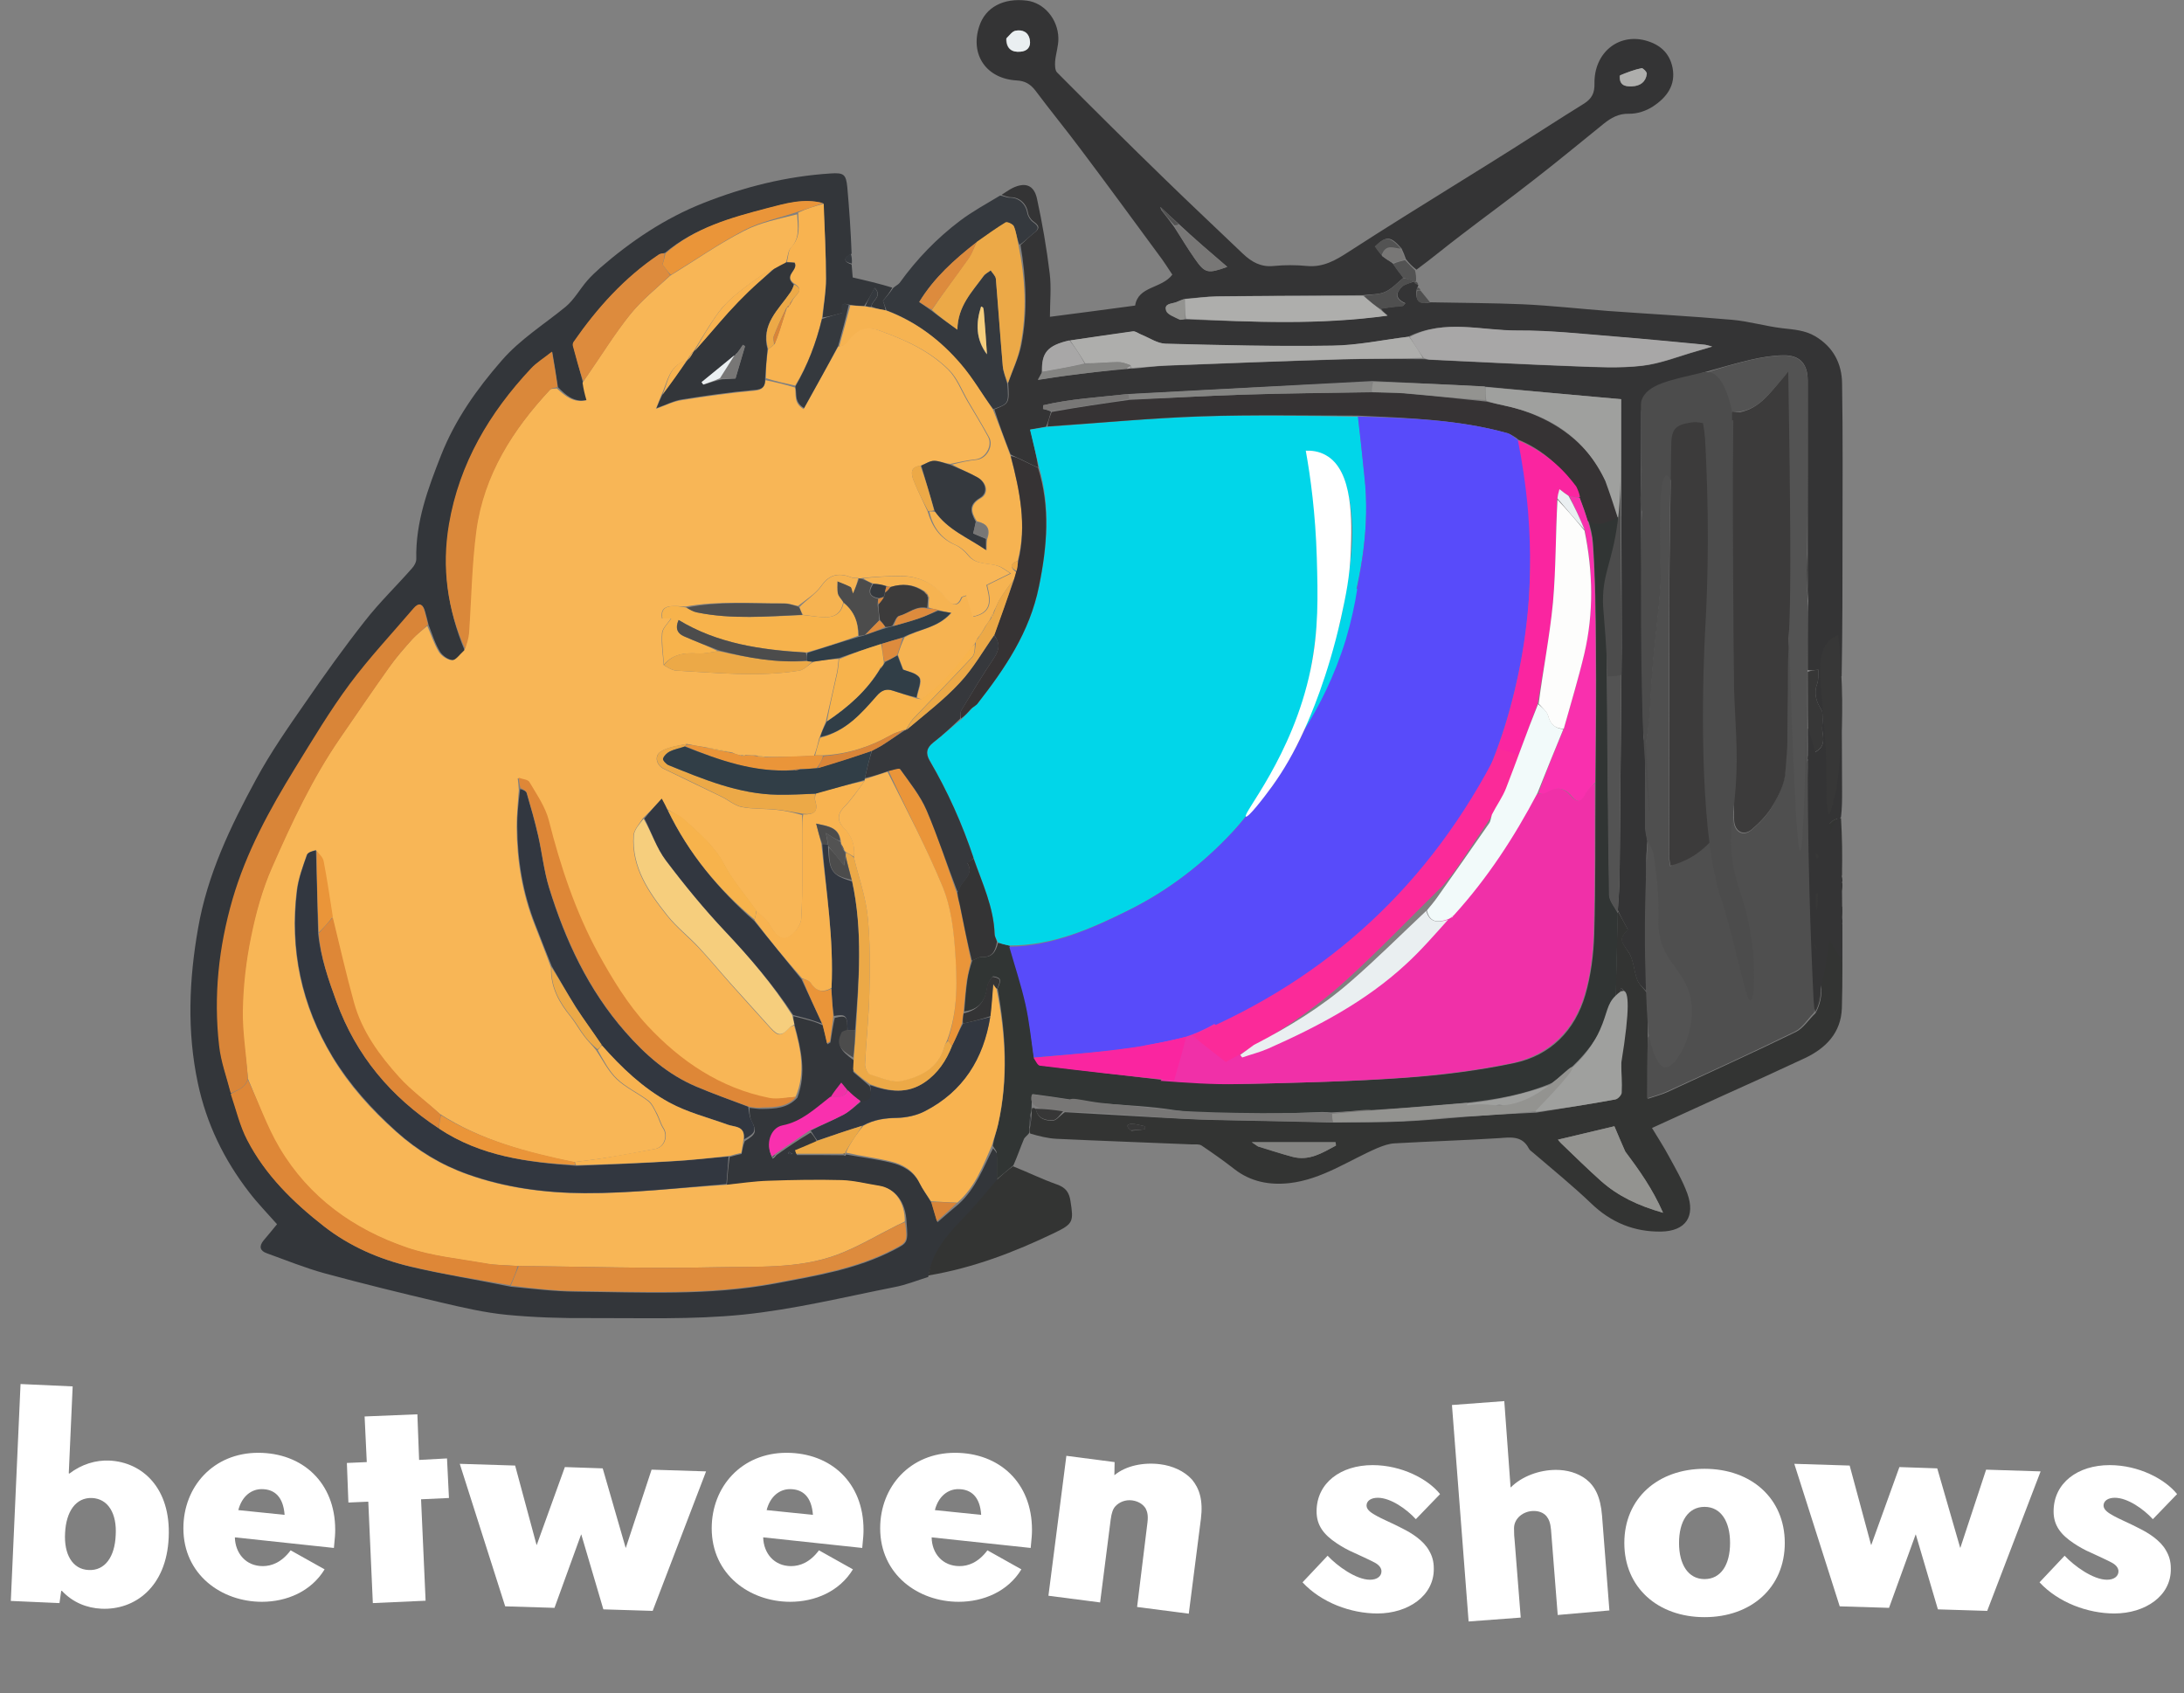 <?xml version="1.0" encoding="utf-8"?>
<!-- Generator: Adobe Illustrator 27.6.1, SVG Export Plug-In . SVG Version: 6.00 Build 0)  -->
<svg version="1.1" xmlns="http://www.w3.org/2000/svg" xmlns:xlink="http://www.w3.org/1999/xlink" x="0px" y="0px"
	 viewBox="0 0 1009.9 783" style="enable-background:new 0 0 1009.9 783;" xml:space="preserve">
<rect x="0" y="0" width="1009.9" height="783" fill="#808080" stroke="none"/>
<style type="text/css">
	.st0{fill:#343435;}
	.st1{fill:#33363A;}
	.st2{fill:#333433;}
	.st3{fill:#313534;}
	.st4{fill:#35393E;}
	.st5{fill:#535353;}
	.st6{fill:#373737;}
	.st7{fill:#4F4F4F;}
	.st8{fill:#01D6E9;}
	.st9{fill:#F6B351;}
	.st10{fill:#363334;}
	.st11{fill:#A8A7A7;}
	.st12{fill:#AEAEAC;}
	.st13{fill:#ECA947;}
	.st14{fill:#9FA09E;}
	.st15{fill:#4C4C4C;}
	.st16{fill:#848482;}
	.st17{fill:#939390;}
	.st18{fill:#787776;}
	.st19{fill:#EAEFF1;}
	.st20{fill:#F8B656;}
	.st21{fill:#323740;}
	.st22{fill:#D98538;}
	.st23{fill:#F8B350;}
	.st24{fill:#DD8B3D;}
	.st25{fill:#DA883A;}
	.st26{fill:#DE8737;}
	.st27{fill:#F6CE7D;}
	.st28{fill:#EA9539;}
	.st29{fill:#F930AE;}
	.st30{fill:#F030A8;}
	.st31{fill:#584BFA;}
	.st32{fill:#FA25A0;}
	.st33{fill:#36383C;}
	.st34{fill:#3C3B3B;}
	.st35{fill:#F7B34C;}
	.st36{fill:#313E47;}
	.st37{fill:#FB2A99;}
	.st38{fill:#F2FAFA;}
	.st39{fill:#FDFDFC;}
	.st40{fill:#FFFFFF;}
</style>
<g id="Layer_1">
	<path class="st0" d="M851.6,322.3c0.1,14.6,0.1,29.1,0.2,43.7c0,3.8,0,7.6-0.5,11.9c-1.7,0.9-3.1,1-4,1.8c-2.3,2.1-4.3,4.4-6.5,6.2
		c0.3-7.1,1-13.7,0.9-20.3c-0.1-5.3,0.8-11.5-5.8-14.6c0-0.8,0-1.2,0.4-1.7c6.5-2.7,7.5-4.8,6.4-11.2c-0.3-1.7,0.1-3.4,0.1-5.2
		c-0.1-1.6,0.1-3.5-0.6-4.7c-2.4-3.8-3.6-7.6-1.9-12.1c0.7-1.9,0.4-4.1,0.6-6.4c-2.1,0.2-3.5,0.4-5,0.1c0-7.2,0-13.8,0-21
		c0-3.8,0-7.2,0.3-10.8c0.1-4.8-0.1-9.2-0.3-14.2c0-29.6,0-58.7,0-87.8c0-7.9-3.7-11.9-11.5-11.7c-4.9,0.1-9.8,0.9-14.6,2
		c-7.4,1.7-14.6,3.9-22.3,6c-6.5,2.5-12.6,4.9-18.6,7.6c-1.8,0.8-3.4,2.2-5.4,3.4c-4,1.6-4.6,4.8-4.6,8.3c0,17.8-0.1,35.6,0,53.4
		c0.2,31.7,0.6,63.4,1,95.2c0,1.4,0.6,2.8,0.9,4.7c0,12.9,0,25.3,0.1,37.7c0,1.9,0.6,3.9,0.9,6.2c-0.2,3.1-0.5,5.7-0.5,8.3
		c0.1,20.4,0.2,40.8,0,61.3c-1.7-1.8-3.6-3.4-4.3-5.4c-1.6-4.3-1.6-9.4-4.1-12.9c-3.6-5.1-4.3-5.9-0.2-10.3
		c-1.5-2.8-3.1-5.6-4.6-8.9c0.2-4.9,0.7-9.4,0.8-13.8c0.4-35.9,0.6-71.8,1-108.2c0-20.3-0.1-40.1-0.2-60.3c0-18.2,0-36.1,0-54
		c-21.9-1.9-42.3-3.8-63-5.8c-17.5-1-34.6-1.7-52.1-2.6c-37.8,2-75.2,4-113,6c-13.4,1.5-26.5,2.2-39.2,5.2c0,0.6,0,1.2-0.1,1.7
		c1.2,0.3,2.5,0.6,3.7,1.3c-0.7,2.5-1.3,4.6-2.3,6.9c-2.6,0.5-4.9,0.9-7.3,1.3c1.4,6.1,2.8,11.8,3.7,17.6c-3-1.2-5.5-2.6-8-3.8
		c-1.5-0.7-3.1-1.3-4.8-2.3c-2.8-7.1-5.3-13.9-7.5-20.8c6.9-2.7,7-2.8,6.4-12.2c2.1-6.1,4.9-11.7,6.1-17.7c3-15.3,2.2-30.7-0.4-46.1
		c2.3-1.9,4.1-4,6.3-5.6c2.7-2,2.5-3.3-0.2-5.2c-1.3-0.9-2.5-2.7-2.7-4.3c-0.7-4.1-3.9-7-8-7c-1.4,0-2.8-0.7-4.2-1.1
		c1.7-1,3.2-2.2,5-3.1c5.9-2.9,10-1.5,11.4,4.8c2.5,11.5,4.5,23.1,5.9,34.7c0.8,6.5,0.1,13.3,0.1,20c13.3-1.7,26-3.4,39.4-5.2
		c1.4-9.1,12.2-7.7,17.2-14.3c-2-3-4-6.2-6.3-9.2c-12-16.3-23.9-32.6-36.1-48.8c-6.8-9.1-14.1-18-20.9-27.1c-2.3-3-4.8-4.5-8.7-4.7
		c-14-0.8-21.6-11.9-17.3-25c2.8-8.8,11.2-13.3,22.1-11.9c7.8,1,14.3,8.4,14.5,17.3c0.1,3.6-1.2,7.2-1.5,10.8
		c-0.1,1.7-0.1,4.1,0.9,5.1c16.5,16.6,33.1,33.1,49.9,49.4c11.9,11.6,24,22.9,36,34.4c4,3.8,8.3,6.3,14.2,5.7
		c5.1-0.5,10.4-0.5,15.5,0c7.5,0.7,13.3-2.7,19.3-6.6c17.3-11.2,34.8-22,52.3-32.9c7.9-4.9,15.8-9.8,23.7-14.8
		c10.9-6.9,21.8-14,32.8-20.8c3.6-2.3,4.9-4.9,4.8-9.3c-0.2-14.1,10.9-23.2,23.5-19.9c6.7,1.8,11.2,5.7,12.6,12.6
		c1.6,8.2-2.8,13.8-9,17.9c-3.2,2.1-7.4,3.5-11.2,3.4c-4.8-0.1-8.2,1.9-11.6,4.6c-10.8,8.7-21.5,17.6-32.5,26.1
		c-11.2,8.8-22.8,17.2-34.1,25.9c-6.6,5-12.9,10.3-20,15.5c-2-1.5-3.5-3.1-4.9-4.9c-0.6-1.8-1.2-3.2-2-4.9c-5.1-5.8-7-5.9-12.1-1
		c1,1.4,2,2.9,3.2,4.6c1.8,1.2,3.3,2.1,4.9,3.4c1.7,2.3,3.4,4.3,4.8,6.6c-2.9,2.4-5.4,5.2-8.5,6.5c-2.9,1.3-6.5,1-10.1,1.5
		c-22.7,0.2-45.1,0.3-67.5,0.5c-4.9,0.1-9.8,0.8-15.1,1.2c-1.4,0.5-2.5,0.9-3.5,1.4c-2.1,0.9-6,0.5-4.8,4c0.6,1.8,3.8,2.8,6,4
		c0.8,0.4,1.9,0,3.3,0.1c31,1.2,61.6,2.5,93-1.8c-1.8-1.5-2.6-2.2-3.2-3.2c3.6-0.6,7-1,10.3-1.3c0.4-0.4,0.7-0.8,1.1-1.2
		c-5.4-2.4-4-5.3-1.5-7.7c1.4-1.3,3.7-1.6,5.7-2.4c0,0,0,0,0,0.4c0.6,0.6,1.2,0.9,1.7,1.2c0,0,0.1,0.3-0.2,0.9
		c-0.4,0.9-0.5,1.2-0.6,1.9c-0.6,5.8,2.6,6,6.6,5.3c14.1,0.3,28.3,0.3,42.4,0.9c13.2,0.6,26.4,2.1,39.6,3.1
		c19.2,1.4,38.4,2.4,57.5,4.1c7.8,0.7,15.4,3,23.2,3.9c5.3,0.6,10.3,0.9,15.1,3.7c8.4,5,12.3,12.7,12.4,21.8
		c0.4,24,0.2,47.9,0.2,71.9c0,21,0,41.9-0.4,63.4c-4.2,0.8-3.8,3.8-3.3,6C848.4,320.2,850.4,321.1,851.6,322.3 M536.8,95.9
		c-0.1,0-0.2-0.1-0.3-0.1c0.1,0.2,0.2,0.4,0.4,1.2c1.9,2.4,3.8,4.8,6,7.9c3.2,5,6.3,10,9.7,14.9c4.6,6.6,5.9,6.8,14.9,3.6
		c-7.8-6.7-15.1-13-22.6-20C542.3,101,539.6,98.6,536.8,95.9 M521.5,170.6c0.5-0.1,1-0.2,2.3-0.1c5.3-0.5,10.6-1.2,15.8-1.4
		c27.1-1.1,54.2-2.1,81.3-2.9c12.3-0.4,24.6-0.2,37.9-0.1c1,0.1,2,0.3,3,0.3c21.9,1,43.8,2.2,65.8,3c10.6,0.4,21.3,1,31.7-0.2
		c8.8-1,17.2-4.5,25.8-6.9c1.8-0.5,3.6-1.1,6.7-2c-2-0.5-2.6-0.7-3.2-0.8c-13.9-1.3-27.8-2.7-41.6-3.8c-15.1-1.2-30.2-2.9-45.2-2.8
		c-16.6,0.1-33.7-5.5-50.6,2.8c-11.7,1.5-23.3,4-35,4.2c-25.7,0.4-51.4-0.3-77.1-0.9c-3.8-0.1-7.5-2.8-11.2-4.2
		c-1.3-0.5-2.7-1.6-3.9-1.5c-9.7,1.3-19.3,2.8-29.7,4.2c-9.8,2.3-12.8,5.8-12.6,15.1c-0.4,0.7-0.8,1.4-1.7,3.1
		c5.3-0.8,9.8-1.6,14.3-2.1C503,172.4,511.9,171.4,521.5,170.6 M465.2,18c0,4.5,2.6,6.3,6.7,5.9c3.1-0.3,4.8-2.2,4.3-5.4
		c-0.6-3.7-3.4-4.9-6.6-4.3C468.1,14.4,466.8,16.2,465.2,18 M748.9,35.1c-0.2,4.1,2.2,5,5.7,4.9c3.9-0.2,6.4-2,6.9-5.8
		c0.1-0.8-1.8-2.8-2.4-2.6C755.8,32.2,752.6,33.4,748.9,35.1z"/>
	<path class="st1" d="M393.8,122.3c0.2,2,0.3,3.9,0.5,6c6.1,1.4,12,2.8,18.3,4.7c-1.2,2.3-2.7,4.1-4.3,6.1c0.4,1.2,1,2.8,1.2,4.4
		c-2.4-0.4-4.5-0.9-6.5-1.7c0.2-3,5.3-4.6,1.5-8.7c-1.6,3-3,5.6-4.9,8.4c-2.5-0.1-4.6-0.2-6.9-0.6c-5-1.6-2.7,2.4-3.2,3.8
		c-3.2,0.9-6.1,1.7-9.1,2.1c0.5-6.2,1.6-12,1.6-17.8c0-11.6-0.7-23.1-1.3-35c-9-2.4-17.4,0.2-25.6,2.3c-16.8,4.4-33.6,8.9-47.6,20.6
		c-1.1,0.3-2,0.5-2.7,0.9c-16,10.7-28.6,24.7-39.4,40.4c-0.3,0.5-0.4,1.3-0.3,1.9c1.5,5.5,3,11.1,4.5,17c0.6,2.7,1.3,5,2.1,7.8
		c-6.1,1.4-9.9-2-13.7-5.9c-0.8-5.4-1.6-10.4-2.6-16.2c-3.7,2.9-7.1,4.9-9.7,7.8c-19.3,20.5-33.1,43.8-37.9,72
		c-3.4,20-0.8,39.3,7.1,58.3c-1.8,1.8-3.6,4.5-5.3,4.4c-2.1-0.1-4.9-2-6.1-3.9c-2.3-3.7-3.6-8-5.3-12.4c-0.5-2.3-1.1-4.2-1.6-6.1
		c-0.9-3.7-2.8-4-5.1-1.3c-9.9,11.6-20.4,22.7-29.5,35c-9.2,12.4-17.1,25.6-25.2,38.8c-11.8,19.2-22.6,38.8-29,60.8
		c-6.4,22.2-8.8,44.6-6.2,67.5c0.8,7.5,3.5,14.7,5.4,22.4c2.5,7.4,4.2,14.8,7.6,21.3c8.4,16.2,21.2,28.7,35.4,39.8
		c11.9,9.2,25.5,15.1,40,18.6c15.2,3.6,30.6,6,46.2,9.2c10.3,1,20.2,2.2,30.1,2.3c30.7,0.3,61.5,2,92-3.7
		c18.9-3.6,37.9-6.6,55.3-15.7c6.1-3.2,6.4-3.2,5.6-12.8c-0.4-9.2-5-15.3-12.2-16.5c-5.7-0.9-11.4-2.5-17.2-2.6
		c-11.4-0.3-22.8-0.1-34.1,0.3c-6.5,0.2-13.1,1.3-19.6,1.6c0.3-4.5,0.7-8.6,1.3-12.9c2.1-0.6,3.8-1,5.5-1.4c0.4-2,0.7-3.9,1.5-5.9
		c5.4-3.3,5.6-4.4,3.1-9.4c-0.9-1.8-0.9-4-0.9-6c2.3,0.2,4.1,0.6,5.9,0.5c5.8-0.1,11.6-0.2,16.2-5.2c4.3-11.4,1.8-22.2-1.2-33.4
		c-0.4-1.7-0.7-3-0.6-4.3c3,0.7,5.5,1.4,8,2.1c1.8,0.5,3.6,1.2,5.6,2.1c0.8,3.1,1.4,5.8,2.1,8.8c0.9-0.6,1.3-0.7,1.4-0.9
		c0.6-3.7,1.1-7.5,2-11.3c5.4-1.4,6-0.7,5.8,6.1c-1.1,0.4-2.1,0.6-2.3,1.2c-2.4,5.2-1.3,7.5,5.3,12.3c0,1.8,0,3.2-0.2,4.7
		c-0.2,0.4-0.1,0.6,0.4,1.1c2.5,2.2,4.9,4,7.2,6.2c1,3.9,1.8,7.3-4.1,7.4c-2.2-1.7-4.1-3.3-6.1-5.1c-1-1.2-1.8-2.2-2.8-3.4
		c-1.8,2.2-3.5,4.4-5.5,6.7c-6.8,5.6-12.9,11.5-21.7,13.2c-5.6,1.1-8,8.9-4.7,14.7c0.6-0.3,1.2-0.9,1.8-1.7
		c5.2-3.7,10.3-7.1,15.8-10.4c1.3,1.5,2.3,2.9,3,4.6c-3.5,1.6-6.8,2.9-10,4.2c0.2,0.5,0.4,1.1,0.6,1.6c7.2,0,14.5,0,21.7,0.1
		c0.1,0.1,0.5,0.3,0.5,0.3s0.4-0.2,0.4-0.3s0-0.4,0.4-0.3c7.1,1.3,13.8,2.1,20.4,3.7c5.7,1.4,10.7,4.1,13.5,9.8
		c1.5,3,3.6,5.8,5.5,9.1c0.8,2.8,1.5,5.3,2.6,8.7c3.6-3.1,6.6-5.8,9.9-8.5c7.9-7.3,11.3-16.8,15.8-25.7c0.9,1.1,1.8,2,1.9,3
		c0.2,4,0.1,8,0.1,12.3c-5.3,6.3-10.3,12.3-15.8,18c-7.3,7.6-14.1,15.4-16.2,26.2c-5.2,1.6-10.3,3.7-15.7,4.7
		c-23.2,4.6-46.4,10.3-69.9,12.7c-23.6,2.4-47.5,1.5-71.3,1.6c-12.6,0.1-25.3-0.3-37.9-1.5c-10.3-1-20.6-3.4-30.8-5.8
		c-17.9-4.2-35.8-8.6-53.5-13.4c-9.1-2.5-17.9-6.1-26.8-9.3c-3.1-1.1-3.6-3.2-1.5-5.8c2.1-2.5,4.2-5,6.3-7.6
		c-4.5-5.1-9-9.7-12.9-14.8c-11.6-15-19.7-31.6-23.7-50.4c-5.1-24-4.1-47.8,0.1-71.7c4.3-24.8,15-47.1,26.8-68.8
		c6.7-12.4,14.8-24,22.8-35.5c8.8-12.8,17.9-25.5,27.5-37.7c6.7-8.6,14.6-16.2,21.8-24.4c1-1.1,2-2.8,2-4.3
		c-0.4-17.1,5.4-32.6,11.5-48.1c6.5-16.4,16.4-30.4,28-43.7c8.6-9.9,19.6-16.7,29.5-24.8c4-3.3,6.6-8.2,10.1-12.2
		c1.8-2.1,3.9-4,6-5.9c14.3-12.4,29.9-22.9,47.6-29.9c18.9-7.5,38.5-12.4,58.9-13.7c6.1-0.4,7.1,0.4,7.7,6.3
		c0.9,10.1,1.6,20.2,2,30.8C389.7,119.5,390.2,121.1,393.8,122.3 M366.4,533.6c-0.5-0.3-1.1-0.7-1.6-1c-0.1,0.3-0.3,0.5-0.4,0.8
		C364.9,533.6,365.5,533.8,366.4,533.6z"/>
	<path class="st2" d="M840.9,386.3c2.1-2.2,4.2-4.6,6.5-6.7c0.9-0.8,2.3-0.9,3.9-1.3c0.5,8.7,0.7,17.4,0.4,26.5
		c-1.1,0.8-1.7,1.2-2.3,1.6c0.8,0.6,1.7,1.2,2.5,1.9c0.1,1.1,0.1,2.1-0.3,3.6c-3.8,3-3.5,5.9,0.2,7.4c0.1,1.4,0.2,2.8-0.2,4.6
		c-1.4,0.8-2.3,1.2-3.2,1.6c1.2,0.6,2.3,1.2,3.5,1.8c0,13,0.2,26-0.2,38.9c-0.4,11.4-7.4,18.5-17.1,23.1
		c-12.8,6-25.6,11.8-38.5,17.6c-10.6,4.8-21.1,9.6-32.2,14.7c2.7,4.5,5.4,8.6,7.7,12.9c3.1,5.7,6.4,11.3,8.6,17.3
		c3.9,10.7-0.7,17.5-12.1,17.7c-12.4,0.2-23.2-4.2-32.3-13c-8.6-8.2-17.8-15.7-26.8-23.4c-0.8-0.7-1.7-1.2-2.1-2.1
		c-3.1-5.9-8.3-5.1-13.7-4.7c-16.1,1-32.2,1.5-48.2,2.4c-2.7,0.1-5.4,1.1-7.9,2.1c-13.5,5.8-25.8,14.6-40.9,16.3
		c-9.1,1-17.8-0.6-25.3-6.4c-5-3.9-10.1-7.5-15.3-11c-1.1-0.7-2.9-0.5-4.3-0.5c-20.9-0.9-41.9-1.6-62.8-2.6c-4-0.2-7.9-1.2-12.1-2.4
		c-0.4-1.3-0.4-2-0.1-3c0.4-2.1,0.6-3.9,0.7-6.2c0-1.2,0-2,0.4-2.7c0.8,0.1,1.2,0.1,1.6,0.6c1,4.7,4.6,5.4,7.9,5.3
		c1.7-0.1,3.4-2.5,5.5-3.9c18.8,1,37.1,2.2,55.5,3.1c9.3,0.5,18.6,0.6,27.9,0.8c13.4,0.3,26.9,0.5,40.7,0.9
		c11.1-0.1,21.8,0,32.4-0.5c9.7-0.4,19.4-1.4,29.5-2.2c4.2-0.3,7.9-0.6,12-0.9c6.8-0.3,13.2-0.7,20-1c12.4-2,24.5-3.9,36.4-6.1
		c1.1-0.2,2.8-2,2.9-3.1c0.2-4.6-0.1-9.2,0-14.3c-0.1-9.2-0.2-17.9-0.6-26.6c-0.1-1.2-1.3-2.4-2-4c0.3-12.9,0.6-25.3,0.9-38.1
		c0.1-0.5,0.1-0.7,0.2-0.8c1.5,2.8,3.1,5.6,4.6,8.4c-4.1,4.3-3.3,5.1,0.2,10.3c2.5,3.5,2.5,8.7,4.1,12.9c0.7,2,2.6,3.6,4.4,5.9
		c0.4,7.2,0.5,13.9,0.5,21c0,9.7,0,18.8,0,28.1c3.5-1.2,6.4-1.9,9-3.1c19.8-9.2,39.7-18.2,59.4-27.8c3.5-1.7,5.9-5.7,9.1-8.7
		c4.6-8.3,2.5-16.6,0.6-25.3c0-1.5,0-2.5,0.3-3.8c-0.2-1.1-0.7-1.9-1.2-3.2c0.3-5.1,0.6-9.9,1.2-14.8c0.4-2.8,0.6-5.2,1.1-7.8
		c2-2.7,3.5-5.2-1.4-6.4c0-2.5,0-4.5,0.4-6.6c1.4,0.5,2.6,0.7,3.4,1.4c3,2.7,4.6,1.3,5.5-0.4c-0.9-4.2-1.6-7.1-2.1-9.3
		c-2.7,1.9-4.5,3.1-6.2,4c-0.3-0.8-0.6-1.2-1-2c0-0.8,0-1.2,0.2-1.8c0.4-0.7,0.6-1.3,1-1.9c0.6-0.4,0.9-0.9,1.3-1.3
		c-0.5-0.2-1-0.5-1.6-1C840.9,387.2,840.9,386.7,840.9,386.3 M751.4,532.3c-1.6-3.8-3.2-7.6-4.9-11.5c-8,1.9-16.9,4-26.1,6.2
		c0.6,0.6,1,1.3,1.6,1.8c6.1,5.8,12.1,11.7,18.3,17.3c7.9,7,17.1,11.4,28.7,14.7C764.1,549.7,758.1,541.2,751.4,532.3 M581.8,530.2
		c5.2,1.6,10.4,3.3,15.7,4.7c7.8,2.1,14-1.8,20.2-5.2c-0.1-0.5-0.1-1-0.2-1.5c-12.9,0-25.7,0-38.7,0
		C579.7,528.7,580.4,529.2,581.8,530.2 M523.2,522.9c2.1-0.2,4.2-0.5,6.3-0.7c-0.1-0.5-0.1-0.9-0.2-1.4c-2-0.4-4-1.1-6-1.1
		C521,519.8,520.5,520.9,523.2,522.9 M750.8,457.8c-0.4-0.3-0.9-0.6-1.3-0.9c-0.1,0.4-0.2,0.9-0.3,1.3
		C749.6,458.3,750.1,458.3,750.8,457.8z"/>
	<path class="st3" d="M477,512.1c0,0.8,0,1.6-0.4,2.8c-0.5,2.4-0.5,4.4-0.6,6.3c0,0.8,0,1.5,0,2.6c-0.9,1.3-2.2,2-2.6,3.1
		c-1.6,3.8-2.9,7.7-4.8,12c-2.8,2.4-5.2,4.3-7.6,6.3c0-4,0.1-8-0.1-12c0-1-1-1.9-1.8-3.4c0.6-3.7,1.8-6.8,2.5-10
		c4.7-20.9,3.5-41.8-0.3-62.7c0.7-1.5,1.4-3.1,1-4.3c-0.3-0.8-3.1-1.6-3.3-1.2c-1.1,1.4-2.3,3.2-2.5,4.9
		c-0.8,6.6-4.2,10.4-10.6,11.2c0.4-5,0.7-9.7,1.4-14.3c0.4-3.1,1.3-6.2,2.3-9.3c1.7-0.6,3.1-1.7,4.4-1.6c4.9,0.4,6.5-2.6,7.5-6.5
		c2,0.4,3.7,0.8,5.4,1.4c2.6,9.2,5.5,17.8,7.5,26.7c1.8,8,2.6,16.3,3.7,24.8c0.9,1.5,1.8,3.5,3,3.7c20.7,2.6,41.3,4.9,62.4,7.5
		c11.9,0.5,23.4,1.3,34.9,1.1c23.8-0.6,47.6-1.1,71.4-2.8c16.9-1.2,33.8-3.3,50.4-6.8c16.9-3.6,28.1-15.1,32.9-31.6
		c2.6-9,3.8-18.6,4.1-28c0.7-23.3,0.4-46.6,0.6-70.4c0.2-21.1,0.4-41.7,0.2-62.3c-0.1-16.1-0.3-32.2-1.4-48.3
		c-0.5-7.1-3.6-14-5.5-21.3c-0.6-1.8-1.2-3.2-1.4-4.6c2.8,0.2,5.2,0.5,6.7,0.6c2.4-1.5,4.1-2.5,6.2-3.5c2.1,5.7,3.9,11.2,5.6,17.1
		c0.1,4.7,0.9,9.1,0.1,13.2c-1.4,7.7-4.7,15.2-5.6,23c-0.9,7.7,0.2,15.7,0.4,24.1c0,1.8,0,3.1,0,4.5c0.3,36.6,0.5,73.1,1.1,109.7
		c0,2.9,2.6,5.7,3.9,8.5c-0.3,12.4-0.6,24.9-0.9,38.1c-5.3,17.2-15.1,30.3-29.6,40.4c-12.6,5.3-25.5,7.6-39.1,9.1
		c-10,0.8-19.6,1.7-29.2,2.4c-11.1,0.8-22.1,1.5-33.7,2.1c-1.8-0.1-3.1-0.2-4.4-0.2c-22.7,0.7-45.4,2.6-68.2-0.9
		c-10.8-1.7-21.8-2.2-32.7-3c-2.5-0.2-5.1,0.8-7.6,1.3c-2.3,0.5-4.9,2-6.1-1.7c-0.2-0.7-1.1-1.4-1.7-1.5c-5.7-0.9-11.4-1.7-17.5-2.5
		C477.1,508.6,477,510.3,477,512.1z"/>
	<path class="st4" d="M409.9,143.5c-0.6-1.6-1.2-3.2-1.6-4.4c1.7-2,3.2-3.7,4.7-5.9c1-1,2.3-1.5,3-2.4c7.9-11,17.2-20.6,27.9-28.7
		c5.7-4.3,12.1-7.8,18.6-11.7c1.8,0.3,3.2,1.1,4.5,1c4.1,0,7.3,2.9,8,7c0.3,1.6,1.4,3.4,2.7,4.3c2.7,1.9,2.9,3.2,0.2,5.2
		c-2.1,1.6-3.9,3.7-6.5,5.3c-1.2-3-1.5-5.8-2.5-8.4c-0.4-1-3.1-2.3-3.8-1.8c-4.6,2.8-9,6-13.7,9.2c-10.2,8-19.5,16.3-26.4,27.5
		c2,1.3,3.9,2.6,5.9,4.1c3.7,2.9,7.3,5.4,11.8,8.7c0.1-10.9,6.8-17.5,12.1-24.8c0.8-1.1,2.2-1.8,3.3-2.6c0.8,1.3,2.2,2.5,2.4,3.9
		c1.2,13.5,2.1,27,3.2,40.4c0.2,2.8,1.4,5.5,2.1,8.2c0.7,9,0.6,9.1-6.5,11.6c-5.4-7-9.6-14.4-15.1-20.7
		C435,157.4,423.6,148.7,409.9,143.5 M454.8,143.2c-0.1-0.3-0.1-0.7-0.3-0.9c-0.1-0.2-0.4-0.3-0.9-0.5c-2.4,7.7-2.5,15.1,2.7,22.1
		C456,157.2,455.5,150.6,454.8,143.2z"/>
	<path class="st2" d="M460.9,545.6c2.4-2.3,4.8-4.3,7.5-6.3c7,2.8,13.5,6,20.3,8.4c4,1.4,5.7,3.6,6.3,7.7c1.5,9.5,1.3,10.5-7.4,14.7
		c-18.5,8.9-37.5,16.2-58.3,19.7c1.7-10.8,8.5-18.6,15.8-26.2C450.6,558,455.6,551.9,460.9,545.6z"/>
	<path class="st5" d="M649.7,120.3c1.4,1.5,2.9,3,4.6,4.7c0.4,1.6,0.6,3,0.5,4.9c-0.5,0.5-0.7,0.5-1,0.5c0,0,0,0-0.1-0.3
		c-1.7-0.8-3.3-1.2-4.9-1.7c-1.6-2-3.3-4-4.6-6.4C646.3,121.1,648,120.7,649.7,120.3z"/>
	<path class="st6" d="M849.5,362.7c-1.2,6.4-2.9,14-4,13.9c-1.3-0.1-0.5-11.1-1.2-27.6c-1.3-30.9-6.3-47,2.5-53.6
		c1.3-1,2.5-1.5,3.2-1.7c0.8,7.5,1.4,15.4,1.7,23.8C852.2,334.1,851.2,349.3,849.5,362.7z"/>
	<path class="st7" d="M661.2,139.7c-3.7,1-6.9,0.8-6-5c0.7-0.4,1.2-0.4,1.6-0.4C658.2,136,659.6,137.7,661.2,139.7z"/>
	<path class="st0" d="M851.9,443.8c-3.4-4.3-9.4-13-11.3-25.4c-3.4-21.6,7.7-38,10.3-41.7c0.5,12.7,0.8,25.6,0.9,38.7
		C851.9,425,851.9,434.4,851.9,443.8z"/>
	<path class="st4" d="M393.9,121.9c-3.8-0.8-4.2-2.4-0.5-4.6C393.9,118.7,394,120.1,393.9,121.9z"/>
	<path class="st0" d="M851.9,426.9c-1.3-0.2-2.4-0.8-3.6-1.4c0.9-0.4,1.8-0.8,3.1-1.2C851.9,425,852,425.8,851.9,426.9z"/>
	<path class="st0" d="M851.9,407.9c-1-0.3-1.8-0.9-2.6-1.5c0.6-0.4,1.3-0.7,2.2-1.1C851.9,406,852,406.8,851.9,407.9z"/>
	<path class="st7" d="M653.9,130.7c0.2-0.4,0.4-0.4,1-0.4c0.5,0.3,0.7,0.7,0.8,1.3C655.1,131.6,654.5,131.3,653.9,130.7z"/>
	<path class="st5" d="M656.8,134c-0.5,0.3-0.9,0.3-1.6,0.3c-0.2-0.3-0.1-0.6,0.2-1.3C656,132.9,656.5,133.3,656.8,134z"/>
	<path class="st8" d="M466.7,437.2c-1.7-0.3-3.3-0.6-5.3-1.5c-0.7-1.6-1.4-2.6-1.4-3.7c-0.5-12.4-5.7-23.5-9.8-35.3
		c-5.3-15.9-12-30.8-20.2-44.9c-2-3.5-1.6-6,1.7-8.5c4.4-3.4,8.5-7.2,13.1-10.9c1.7-1.6,3-3.1,4.5-4.6c0.1,0,0.2-0.4,0.5-0.6
		c0.9-0.7,1.7-1.1,2.2-1.8c12.8-16.4,24.2-33.1,28.5-54.3c3.8-18.5,5.3-36.6,0-54.9c-1.4-5.7-2.7-11.5-4.2-17.5
		c2.5-0.4,4.7-0.8,7.8-1.3c24.5-1.8,48.1-4,71.7-4.8c24.1-0.8,48.1-0.3,72.2,0.1c1,9.5,2,18.5,3,27.6c2.5,22.9-1.4,45.2-7.6,67
		c-1.4-0.4-2.4-0.7-3.3-1.3c1.1-6.2,2.2-11.9,3.1-17.6c2.7-16.4,3.6-32.7-2.4-48.7c-2.4-6.5-9.6-11.4-17-11.3c0.7,2.1,1.8,4,2.1,6.1
		c1.5,13,3.4,26,4,39.1c0.8,18.8-0.4,37.4-3.8,56c-3.7,20.7-11.2,39.7-22.1,58c-4.8,5.9-9.1,11.7-14,17
		c-13.8,14.9-29.7,27.1-47.8,36.1C504.9,429.3,486.9,437.3,466.7,437.2z"/>
	<path class="st7" d="M839.9,392.3c0,0.4,0,0.9-0.3,1.9c-0.1,1.4,0.1,2.3,0.2,3.5c0,1.1,0,1.9,0,2.6c0,2,0,4.1,0,7
		c0,2.6,0,4.3-0.3,6.3c-0.1,2.8,0.1,5.2,0.3,7.7c-0.3,4.7-0.6,9.4-1,14.9c0.3,1.5,0.6,2.3,0.9,3.1c0,1.1,0,2.1-0.3,3.9
		c-0.4,8.8-0.5,17-0.6,25.1c-2.9,2.9-5.3,7-8.8,8.7c-19.6,9.6-39.5,18.7-59.4,27.8c-2.6,1.2-5.4,1.9-9,3.1c0-9.3,0-18.4,0.4-28.1
		c1.5-2.1,3.4-3.6,3.5-5.2c0.4-5.3,0.2-10.6,0.3-15.9c0.3-13.3,0.9-26.6,0.8-39.9c-0.1-7.6-1.1-15.1-2.1-22.6
		c-0.3-2.6-1.9-5.1-2.9-7.7c-0.3-1.9-0.9-3.9-0.9-5.8c-0.1-12.4-0.1-24.8,0.2-38c0.8-5.2,1.3-9.6,1.7-14c0.6-8,0.9-16,1.6-24
		c1-11.6,2.6-23.2,3.4-34.8c0.4-6.1-0.1-12.3-0.2-18.5c-0.2-13.9-1.4-27.9-0.3-41.7c0.8-9.9-0.5-19-3.4-28.2c1.7-1.1,3.2-2.5,5-3.3
		c6-2.6,12.2-5,18.6-7.2c-1.7,3.7-3.3,7.4-5.7,10.5c-1.8,2.4-4.3,5.2-7,5.9c-5,1.3-5.6,1.4-4.1,6.8c3.2-1.1,6.4-2.2,9.9-3.4
		c0-1.2,0-2.5,0-4.1c0.8,0.2,1.6,0.2,1.7,0.5c1.7,4.6,4.4,3.5,8.2,2.4c4.5-1.3,9.6-0.7,14.2-0.7c-1.1,1.4-2,2.6-3.3,3.7
		c-4.8,0.3-9.1,0.7-13.8,0.9c-2.1,0-3.9-0.1-5.7,0.2c-7.2,1-8.9,3.1-9,10.4c-0.3,23.6-0.8,47.2-0.9,70.8c-0.2,39.9-0.1,79.9,0,119.8
		c0,1.2,0.3,2.4,0.5,3.9c3.9-2.7,7.4-4.9,10.5-7.5c2.2-1.8,4-4.3,6.3-6.5c1.5-1.4,3.3-2.8,3.5-4.3c0.7-6.5,0.8-13.1,1.1-19.7
		c0.3-5.1,0.8-10.2,0.9-15.3c0.2-8,0-16,0.1-24c0-1.2,0.8-2.5,1.3-3.8c2.3,1.6,3.9,2.8,5.6,4.3c0,0.8,0,1.2-0.4,1.7
		c-1.5,2.7-2.8,5.3-3.3,8c-0.1,0.7,2.4,2,3.7,3.4c0,10.8,0,21.2-0.3,31.6c-0.6,0.4-0.9,0.8-1.2,1.3c0.5,0.2,1,0.5,1.5,1.2
		c0,3.3-0.2,6.1,0.1,8.9c0.4,5,4.5,7.1,8.2,3.9s7.3-6.9,9.7-11.1c2.7-4.7,5.4-10.2,5.8-15.4c1-16.4,0.9-32.8,1.3-49.3
		c0.1-4.2,0-8.3,0.5-12.5c2-1,3.6-1.9,5-3c1.2-0.9,2.3-2,3.5-3c0,6.7,0,13.4,0,21c0,13.6,0,26.3,0,39c0,0.4,0,0.9,0,2.1
		c0.7,11,1.3,21.2,2.1,31.4C838.3,386,839.3,389.1,839.9,392.3z"/>
	<path class="st9" d="M409.5,143.5c14.1,5.2,25.5,13.9,34.9,24.9c5.4,6.3,9.7,13.7,14.7,20.9c2.8,7,5.3,13.8,8.1,21.3
		c4.4,16.5,7.7,32.3,3.4,48.7c-3.7,1.5-3.6,3.1-0.7,5.3c-0.3,1.4-0.6,2.5-1.3,3.7c-2.5,3.1-4.6,6.1-6.5,9.2
		c-0.9,1.5-1.4,3.2-2.4,4.9c-0.8,1.4-1.2,2.6-1.9,4c-0.7,1.1-1.2,1.9-2,3c-1.4,2.1-2.6,4-3.9,6c-0.4,0.7-0.6,1.3-1,2
		c-1.5,1.8-2.6,3.4-3.8,5c-5.8,7.9-12.3,15-20.4,20.7c-0.6,0.4-1.8-0.1-2.7-0.6c0.6-3.4,2.5-7.2,1.3-9.1c-1.5-2.3-5.6-2.9-7.6-3.8
		c-1-2.7-1.8-4.6-2.5-6.8c0.9-2.9,1.8-5.4,3.1-8.1c6.9-3.9,15.4-4.2,21.7-11.3c-2.8-0.5-4.3-0.8-6.1-1.3c-1.6-0.5-3.1-0.6-4.5-1.2
		c0-1.8,0.1-3.2,0.2-4.7c-0.1-0.4-0.3-0.6-0.5-0.9c0,0,0,0,0-0.3c-0.5-0.7-0.9-1.1-1.7-1.7c-5-3.2-10-3.5-15.5-1.9
		c-0.7-0.1-1.1-0.1-1.7-0.4c-2.2-0.6-4.2-0.9-6.5-1.2c-1.8-0.7-3.3-1.4-4.5-2.4c5.7-0.6,11.3-1,16.8-1c9.1-0.1,16.4,3.5,22.1,10.7
		c1.7,2.2,4.8,4.3,6.7-0.6c0.2-0.6,1.6-0.7,2.4-1.1c1,3.4,1.9,6.4,2.9,9.8c10.3-2.1,7.4-9.7,6.4-14.6c3.9-1.9,6.9-3.4,11-5.4
		c-2.2-1.5-3-2-3.8-2.5c-4.8-3-11.6-0.6-15.7-5.8c-1.6-2-3.8-3.9-6.1-4.9c-7-3.1-10.6-8.6-12.2-15.5c1.1,0,1.9,0,2.8,0.3
		c6,8.4,15.1,11.8,23.7,17.7c0-2.5,0-3.8,0.3-5.3c1.8-4.9-0.3-7.1-4.8-8.2c-2.9-4.5-3.2-7.7,2-10.7c3.6-2.1,2.7-7.1-1.4-9.4
		c-3.9-2.2-8.1-3.9-12-6.1c3.9-1,7.6-1.8,11.4-2.2c4.5-0.5,7.9-6.3,5.7-10.4c-3.1-5.6-6.4-11.1-9.7-16.7c-2.8-4.8-4.9-10.5-8.7-14.3
		c-8.9-8.9-20.3-14-32-18.2c-6.5-2.3-10.5-0.2-15.1,5.9c-0.7,0.9-2.5,1.1-3.8,1.1c1.8-6.5,3.5-12.7,5.1-18.8
		c2.1,0.2,4.1,0.3,6.9,0.5c1.5,0.2,2.3,0.4,3.2,0.6C405,142.6,407,143.1,409.5,143.5z"/>
	<path class="st10" d="M628,192.2c-24.1,0-48.2-0.5-72.2,0.3c-23.7,0.8-47.3,3.1-71.4,4.7c0.2-2.1,0.9-4.2,1.9-6.7
		c12.2-2.2,23.9-3.9,36.1-5.6c17.6-0.8,34.9-1.9,52.1-2.4c19.8-0.6,39.6-0.8,59.8-1.1c5.3,0.2,10.1,0.1,14.9,0.5
		c12.6,1.1,25.2,2.4,38.2,3.8c3,0.7,5.6,1.3,8.1,1.8c8.2,1.7,22.7,6.2,34.5,17.4c12.9,12.2,16.7,27.5,17.9,34.7
		c-2.3,0.8-4.5,1.7-6.8,2.5c-0.8,0.1-2.1,0.3-3.6,0s-2.7-0.8-3.4-1.2c-1.3-5.2-4.9-16.8-15.2-26.7c-6.2-5.9-12.6-9.2-17.1-11
		c0,0,0.1,0,0-0.2c-0.6-0.5-1-0.7-1.8-1.2c-1.2-0.7-2-1.2-3-1.5C674.5,194,651.2,193.3,628,192.2z"/>
	<path class="st5" d="M804.9,190.3c-4.8,0.2-9.9-0.3-14.4,1c-3.9,1.1-6.5,2.2-8.2-2.4c-0.1-0.3-0.8-0.3-1.7-0.5c0,1.6,0,2.9,0,4.1
		c-3.4,1.2-6.6,2.3-9.9,3.4c0.2-1.2,0.2-3-0.5-4.9c-1.7-4.8-6.6-5.7-6.8-7.7c-0.2-2.1,4.5-5.3,24.4-10.6c7.3-2.4,14.6-4.6,22-6.3
		c4.8-1.1,9.7-1.9,14.6-2c7.7-0.2,11.5,3.8,11.5,11.7c0,29.1,0,58.2-0.3,88c-0.1,5.2,0.1,9.7,0.3,14.2c0,3.4,0,6.7,0,10.6
		c-0.9,69.7-2,104.5-3.5,104.5c-1.4,0-3.1-32.8-5.1-98.5c-0.4-41-0.4-81.6-0.4-123.1c-1.5,1.8-2.3,3-3.3,4.1
		C818.3,181.7,813.7,188.7,804.9,190.3z"/>
	<path class="st11" d="M651.9,155.8c16.1-8.4,33.2-2.9,49.8-3c15.1-0.1,30.2,1.6,45.2,2.8c13.9,1.1,27.8,2.5,41.6,3.8
		c0.6,0.1,1.2,0.3,3.2,0.8c-3.1,1-4.9,1.5-6.7,2c-8.6,2.4-17.1,5.9-25.8,6.9c-10.4,1.2-21.1,0.6-31.7,0.2c-21.9-0.8-43.8-2-65.8-3
		c-1,0-2-0.2-3.4-0.8c-1.2-1.6-2-2.8-2.8-3.9C654.3,159.7,653.1,157.7,651.9,155.8z"/>
	<path class="st12" d="M651.5,155.7c1.6,2,2.8,4,4.1,6c0.7,1.2,1.5,2.3,2.3,3.8c-12.3,0.4-24.6,0.3-37,0.6
		c-27.1,0.8-54.2,1.9-81.3,2.9c-5.3,0.2-10.6,0.9-16.3,1.1c-0.4-0.5-0.4-0.7-0.5-1.2c-2.1-0.8-4.1-1.5-6.1-1.4
		c-4.9,0.1-9.9,0.5-14.9,0.5c-2.3-3.8-4.6-7.2-6.9-10.6c9.6-1.4,19.3-2.9,28.9-4.2c1.2-0.2,2.6,1,3.9,1.5c3.7,1.5,7.4,4.1,11.2,4.2
		c25.7,0.7,51.4,1.3,77.1,0.9C627.8,159.7,639.5,157.1,651.5,155.7z"/>
	<path class="st13" d="M466,177.2c-0.8-2.4-2-5.1-2.3-7.9c-1.2-13.5-2.1-27-3.2-40.4c-0.1-1.3-1.5-2.6-2.4-3.9
		c-1.1,0.9-2.5,1.5-3.3,2.6c-5.3,7.3-11.9,13.9-12.1,24.8c-4.6-3.3-8.1-5.8-11.8-9.1c5.6-8.4,11.4-16,16.9-23.8
		c1.6-2.3,2.6-5,3.8-7.6c4.4-3.1,8.8-6.3,13.4-9.1c0.7-0.4,3.4,0.8,3.8,1.8c1.1,2.5,1.4,5.4,2.1,8.5c3.2,15.6,4,31,1,46.4
		C470.9,165.4,468.2,171,466,177.2z"/>
	<path class="st10" d="M470.9,259.3c3.9-16.4,0.7-32.2-3.5-48.4c1.5,0.2,3,0.8,4.6,1.6c2.5,1.2,5.1,2.5,8,3.8
		c5.7,18.3,4.2,36.4,0.4,54.9c-4.3,21.2-15.7,37.9-28.5,54.3c-0.5,0.6-1.3,1-2.3,1.8c-0.4,0.3-0.6,0.5-0.6,0.5
		c-1.3,1.5-2.7,3.1-4.7,4.5c-0.3-1.4-0.3-2.9,0.3-4c4.9-8.1,9.8-16.2,15-24c2.5-3.7,2.9-6.9,0.1-10.7c3.1-8.6,6.1-16.9,9.1-25.2
		c0.3-1.1,0.6-2.2,1.1-4C470.4,262.2,470.7,260.7,470.9,259.3z"/>
	<path class="st14" d="M742.3,222.4c-9.5-20.2-25.9-30.5-46.8-34.9c-2.6-0.6-5.2-1.1-8.2-2.2c-0.4-2.5-0.4-4.4-0.4-6.3
		c20.4,1.8,40.8,3.6,62.7,5.6c0,18,0,35.8-0.2,54.1c-0.6,0.5-1,0.5-1.4,0.5C746.2,233.6,744.4,228.1,742.3,222.4z"/>
	<path class="st15" d="M801.9,330.4c0.3,3.4,0.7,5.1,0,5.4c-0.6,0.3-1.7-0.6-2.4-1.2c0,0-0.8-0.6-1.3-1.3
		c-2-2.6-32.3-186.9-30.6-80.2c0.1,6.2,0.7,12.4,0.2,18.5c-0.8,11.6-2.4,23.2-3.4,34.8c-0.7,8-1,16-1.6,24
		c-0.3,4.4-0.9,8.9-1.7,13.6c0.9,14.9,1.9,32.3,1.7,32.3s-1.9-17.6-2.9-36.2c0,0-1.5-25.5-1-95.2l0,0c0,0,0.2-6.4,0.3-8.3l0,0
		c-1.2-4.7-0.4-9.3-0.4-9.3c0.4-1.8,0.3-13.1,0-35.8c0-4.7-0.1-5.3,0.3-6.5c2.7-7.5,13.5-9.2,28.3-12.8
		C815.3,165.6,800.6,315.5,801.9,330.4z"/>
	<path class="st12" d="M547.9,138.3c4.9-0.4,9.8-1.1,14.8-1.2c22.4-0.3,44.7-0.3,67.6-0.3c2.9,2.2,5.3,4.2,7.7,6.2
		c0.9,0.7,1.7,1.5,3.5,3c-31.5,4.3-62,3-93.1,1.4C547.9,144.2,547.9,141.2,547.9,138.3z"/>
	<path class="st5" d="M748,422.1c-1.4-2.6-3.9-5.4-4-8.2c-0.6-36.6-0.8-73.1-1.1-109.7c0-1.3,0-2.7,0.4-4.5c2.4-0.5,4.5-0.4,6.5-0.4
		c-0.3,35.9-0.6,71.8-0.9,107.7c0,4.5-0.5,8.9-0.8,13.8C748.1,421.5,748,421.7,748,422.1z"/>
	<path class="st16" d="M633.9,181.3c-19.8,0.4-39.6,0.5-59.4,1.2c-17.3,0.6-34.5,1.6-52.2,2.1c-0.4-1-0.4-1.7-0.5-2.3
		c37.4-2,74.7-4.1,112.5-5.7C634.5,178.4,634.2,179.9,633.9,181.3z"/>
	<path class="st5" d="M761.9,388.7c1,2.1,2.6,4.6,2.9,7.2c1,7.5,2,15.1,2.1,22.6c0.1,9.2-0.2,8.3,0,10.4
		c1.1,15.1,11.3,18.9,14.5,31.2c4,15.5-6,33.8-11.4,33.5c-2-0.1-4.7-2.7-7.6-14.4c-0.3-7.1-0.4-10.1-0.4-10.1l0.4,10.1
		c-0.1,0-3.3-36.6-0.9-82.2C761.5,393.5,761.7,390.7,761.9,388.7z"/>
	<path class="st15" d="M749.8,312c-2,0.7-4,0.7-6.4,0.7c-0.2-4.1-0.5-10.4-1-18.1c-0.7-10-0.9-10.8-1.1-14.1
		c-0.7-15.1,4.1-19.4,6.7-39.1c1.6-12.5,1.3-21.2,1.3-20.9c0.1,15.1,0.2,30.2,0.3,45.5C749.8,281.3,749.8,296.7,749.8,312z"/>
	<path class="st17" d="M634.4,181.3c-0.2-1.5,0.2-2.9,0.5-4.7c17.2,0.4,34.3,1.2,51.7,2.1c0.3,2.1,0.3,4,0.4,6.3
		c-12.6-0.8-25.1-2.1-37.7-3.2C644.5,181.5,639.6,181.5,634.4,181.3z"/>
	<path class="st6" d="M836.3,349.2c-0.4-12.6-0.4-25.3-0.4-38.5c1.5-0.6,2.9-0.8,5-1c-0.2,2.3,0.1,4.6-0.6,6.4
		c-1.7,4.5-0.5,8.2,1.9,12.1c0.8,1.2,0.6,3.1,0.6,4.7c0.1,1.7-0.4,3.5-0.1,5.2C843.8,344.4,842.8,346.5,836.3,349.2z"/>
	<path class="st11" d="M494.5,157.4c2.7,3.4,5,6.8,7,10.7c-6.7,1.6-13.1,2.7-19.5,3.8C481.4,163.2,484.3,159.7,494.5,157.4z"/>
	<path class="st18" d="M545,104.1c7.3,6.3,14.6,12.6,22.5,19.3c-9,3.3-10.3,3-14.9-3.6c-3.4-4.8-6.5-9.9-9.4-15.2
		C544,104.2,544.5,104.1,545,104.1z"/>
	<path class="st16" d="M481.8,172.2c6.7-1.4,13-2.5,19.8-3.8c5.3-0.4,10.2-0.9,15.2-1c2,0,4,0.7,5.8,1.5c-0.7,0.8-1.3,1.1-1.8,1.5
		c-8.9,1-17.7,2-26.6,3.1c-4.5,0.6-9,1.3-14.3,2.1C480.8,174,481.2,173.3,481.8,172.2z"/>
	<path class="st6" d="M840.2,392.1c-0.9-3-1.8-6.1-2.1-9.3c-0.9-10.2-1.5-20.4-2.1-31c6.7,2.3,5.8,8.5,5.9,13.8
		c0.1,6.6-0.6,13.3-0.9,20.3c0,0.9,0,1.3,0,2.4s0,1.6,0,2C840.7,390.8,840.6,391.4,840.2,392.1z"/>
	<path class="st18" d="M521.5,182.2c0.5,0.7,0.5,1.3,0.5,2.2c-11.7,2.1-23.5,3.8-35.6,5.6c-1.7-0.3-2.9-0.6-4.1-0.9
		c0-0.6,0-1.2,0.1-1.7C495,184.4,508.1,183.8,521.5,182.2z"/>
	<path class="st7" d="M638.3,142.9c-2.7-1.7-5.1-3.7-7.6-6.1c3.1-0.7,6.7-0.5,9.6-1.7c3.1-1.3,5.6-4.1,8.5-6.5
		c1.7,0.2,3.3,0.6,5,1.4c-1.8,1.1-4.1,1.4-5.5,2.7c-2.5,2.3-4,5.3,1.5,7.7c-0.4,0.4-0.7,0.8-1.1,1.2
		C645.3,141.9,641.9,142.2,638.3,142.9z"/>
	<path class="st19" d="M465.4,17.7c1.5-1.5,2.7-3.2,4.2-3.5c3.2-0.6,6,0.6,6.6,4.3c0.6,3.2-1.2,5.2-4.3,5.4
		C467.9,24.3,465.3,22.5,465.4,17.7z"/>
	<path class="st12" d="M749.1,34.8c3.5-1.4,6.7-2.6,10-3.3c0.6-0.1,2.5,1.8,2.4,2.6c-0.5,3.8-3,5.6-6.9,5.8
		C751.1,40.1,748.7,39.2,749.1,34.8z"/>
	<path class="st17" d="M547.6,138.3c0.4,2.9,0.4,5.8,0.4,9.1c-0.9,0.4-2.1,0.7-2.8,0.3c-2.2-1.1-5.4-2.2-6-4c-1.2-3.5,2.8-3.1,4.8-4
		C545.1,139.3,546.1,138.8,547.6,138.3z"/>
	<path class="st18" d="M649.7,119.9c-1.7,0.7-3.5,1.1-5.6,1.6c-1.9-0.8-3.5-1.8-5-3.3c1.7-5.8,5.5-3.4,8.8-2.9
		C648.5,116.7,649.1,118.2,649.7,119.9z"/>
	<path class="st5" d="M647.8,115c-3.1-0.1-6.9-2.6-8.9,3c-1.2-1.1-2.2-2.6-3.2-4C640.7,109.1,642.6,109.2,647.8,115z"/>
	<path class="st6" d="M836.2,278c-0.2-2.1-0.4-4.2-0.5-6.5c-0.3-5.6-0.2-10.7,0.1-15.5c0.1,5,0.2,10,0.3,15
		C836.2,273.4,836.2,275.7,836.2,278z"/>
	<path class="st5" d="M545,103.7c-0.5,0.4-1,0.4-1.9,0.5c-2.3-2.4-4.2-4.8-6.2-7.6c0-0.4,0.1-0.5,0.1-0.5
		C539.6,98.6,542.3,101,545,103.7z"/>
	<path class="st11" d="M521.1,170.5c0.1-0.4,0.7-0.8,1.5-1.2c0.3,0.2,0.3,0.3,0.3,0.8C522.4,170.4,521.9,170.5,521.1,170.5z"/>
	<path class="st5" d="M536.9,96.3c-0.1-0.1-0.3-0.3-0.4-0.5c0.1,0,0.2,0.1,0.4,0.3C537,96.2,536.9,96.3,536.9,96.3z"/>
	<path class="st20" d="M387.6,160.3c1.3-0.5,3.1-0.6,3.8-1.6c4.6-6.1,8.6-8.3,15.1-5.9c11.7,4.2,23.1,9.3,32,18.2
		c3.8,3.8,5.9,9.5,8.7,14.3c3.3,5.5,6.6,11,9.7,16.7c2.2,4.1-1.2,9.9-5.7,10.4c-3.8,0.4-7.5,1.2-11.7,2.1c-2.9-0.3-5.2-1.5-7.6-1.4
		c-2,0-4,1.4-6.3,2.3c-4.8,0.5-4.2,3.8-3.3,6.3c1.9,5,4.4,9.8,6.6,14.7c2,7,5.6,12.5,12.6,15.5c2.3,1,4.5,2.9,6.1,4.9
		c4.2,5.2,10.9,2.8,15.7,5.8c0.8,0.5,1.6,1,3.8,2.5c-4,2-7,3.4-11,5.4c1.1,5,4,12.6-6.4,14.6c-1-3.3-1.9-6.4-2.9-9.8
		c-0.9,0.4-2.2,0.5-2.4,1.1c-1.9,4.9-5,2.8-6.7,0.6c-5.7-7.2-13-10.8-22.1-10.7c-5.5,0.1-11,0.4-17,1c-0.8,0.3-1.1,0.2-1.9,0
		c-1.3-0.1-2.2,0-2.9-0.3c-5.6-2.2-10.1-1.7-14,3.8c-2.6,3.7-6.9,6.4-10.8,9.4c-2.5-0.5-4.5-1.3-6.6-1.2c-15,0.1-30.1-1.3-45.5,1.5
		c-2.5-0.2-4.5-0.3-6.4-0.2c-3.4,0.2-5.1,1.8-4.4,5.7c1.5,0,2.9,0,4.1,0c-1.5,2.4-3.9,4.5-4.1,6.7c-0.4,4.8,0.4,9.7,0.8,14.9
		c2,1.1,3.9,2.4,5.8,2.5c19,1,37.9,3.1,56.9,0c2.2-0.4,4.1-2.5,6.5-4.1c4.1-0.7,7.9-1.2,11.7-1.3c-0.3,2.4-0.4,4.4-0.8,6.3
		c-1.6,7.5-3.4,15.1-5.2,22.9c-1.1,2.6-2,4.8-3,7.5c-0.7,2.9-1.3,5.4-2.4,8.1c-7.8,0.4-15.2,0.6-22.9,0.5c-1.4-0.4-2.6-0.5-4.2-0.7
		c-1.8,0-3.2,0-4.7-0.2c-0.7-0.1-1.3,0.1-2.2,0.2c-1.4-0.3-2.5-0.6-3.7-1.3c-4.4-1.1-8.7-1.8-13.3-2.6c-2.8-0.4-5.2-0.8-7.8-1.4
		c-4.2,0.9-8.6,1.4-12,3.5c-3.2,1.9-2.2,6.3,1.2,8c8.9,4.4,17.9,8.6,26.9,13c3.1,1.5,5.9,4,9.2,4.7c5.3,1,10.9,0.7,16.3,1.3
		c3.9,0.4,7.8,1.3,11.7,2.4c0,2.6,0.1,4.8,0.1,6.9c0,13.7,0.3,27.5-0.5,41.2c-0.2,3.2-3.7,7.7-6.7,8.8c-3.4,1.2-6-2.8-8-6.2
		c-1.4-2.4-3.9-4.1-6.1-6.4c-5.2-7.4-11.1-14.1-15.1-21.8c-4.4-8.2-11.1-13.8-17.7-19.8c-2.3-2.1-5.5-3.5-8.4-5.4
		c-0.8-1.4-1.4-2.6-2.6-4.7c-3,3.3-5.7,6.1-8.7,9c-1.7,2.7-4.1,5.2-4.3,7.9c-1,14.8,7,26.3,15.6,37.1c4.3,5.4,9.9,9.8,14.6,14.8
		c5.1,5.4,9.8,11.2,14.8,16.8c6,6.8,12.2,13.5,18.2,20.2c3.7,4.1,5,4.1,8.9-0.1c0.5-0.5,1.5-0.7,2.2-1c3,10.8,5.5,21.6,0.7,33
		c-4.6,0.5-8.7,1.6-12.5,0.8c-22.6-4.5-41.1-17-56.4-33.4c-9.1-9.8-16.3-21.7-22.8-33.5c-10.5-19.3-17.4-40.1-22.8-61.4
		c-1.6-6.3-5.7-12.1-9-17.8c-0.7-1.2-3.3-1.4-5-2c0.2,1.7,0.4,3.3,0.5,5.4c-0.4,6-1,11.6-1,17.2c0.1,15.5,2.6,30.6,8.3,45.1
		c2.5,6.5,5.1,12.9,7.6,19.8c-0.3,9.3,3.8,16.3,9.1,22.8c2.3,2.9,4.1,6.3,6.4,9.2c1.6,2.1,3.6,4,5.4,6.3c3.1,4.7,5.6,9.7,9.4,13.3
		c4.2,4,9.8,6.5,14.5,10.1c1.8,1.4,2.9,3.9,4,6.1c1.1,2.1,1.7,4.6,3,6.6c2.3,3.5,0.5,8.7-3.7,9.5c-7.6,1.5-15.2,2.9-22.8,4.1
		c-4.8,0.8-9.7,1.3-14.9,2c-21.8-4.5-42.8-10.1-61.8-22.3c-6.5-5.8-13.5-10.7-19.1-16.9c-9.1-10.1-17.3-21.1-20.9-34.5
		c-3.6-13-6.6-26.2-9.8-39.7c-1.4-8.8-2.6-17.2-4.2-25.5c-0.4-1.9-2-3.4-3.4-5.5c-1.6,0.6-3.8,1.2-4.2,2.4
		c-1.8,5.3-3.9,10.8-4.6,16.3c-3.4,27.5,2.1,53.2,16.4,77c7.9,13.2,18,24.4,29.5,34.6c9.8,8.8,20.9,15.5,33.1,19.8
		c17.3,6.2,35.7,8.6,53.9,8.7c21.9,0.1,43.7-2.5,65.6-3.9c6.5-0.7,13-1.7,19.6-1.9c11.4-0.4,22.8-0.6,34.1-0.3
		c5.7,0.2,11.4,1.7,17.2,2.6c7.1,1.2,11.8,7.3,11.8,16.5c-1.5,0.9-2.6,1.3-3.6,1.8c-9.2,4.6-18.1,10-27.7,13.6
		c-18.1,6.7-37.4,5.4-56.1,5.8c-30.4,0.7-60.9-0.3-91.8-0.6c-5.4-0.4-10.4-0.3-15.3-1.2c-12-2.1-24.4-3.3-35.9-7.2
		c-24.8-8.5-45.5-23.3-59-46.1c-5.9-9.9-9.6-21-14.3-32c-1-10.8-2.9-21.2-2.7-31.5c0.2-11.3,1.6-22.8,3.8-33.9
		c2.2-10.9,5.3-21.9,9.7-32.1c9.1-20.7,18.7-41.3,31.6-60c7.5-10.9,14.9-21.8,22.6-32.6c3.3-4.6,7-8.8,10.7-13
		c2.1-2.4,4.8-4.3,7.2-6.4c1.7,4,3.1,8.3,5.3,12c1.2,1.9,4,3.8,6.1,3.9c1.7,0.1,3.5-2.6,5.7-4.6c0.9-2.9,1.7-5.3,1.9-7.7
		c1.1-15.8,1.3-31.8,3.4-47.5c3.5-25.7,16.9-46.7,34.3-65.3c0.6-0.6,2.1-0.4,3.2-0.6c3.8,3.5,7.7,6.9,13.7,5.5
		c-0.8-2.8-1.4-5.1-1.8-8.1c0.9-1.5,1.5-2.3,2-3.1c6.6-9.5,12.7-19.5,19.9-28.4c5.3-6.6,12.1-12,18.6-18
		c11.6-7.1,22.5-14.8,34.3-20.8c7.5-3.9,16.2-5.5,24.4-7.6c0.3,5.7,1.4,11-2.9,15.5c-1.5,1.6-1.4,4.6-2.4,7.1c-2.1,1.1-3.8,2.1-6,3
		c-1.6,0.6-3,1.2-4.2,2c-4,2.8-8,5.6-11.8,8.7c-2.7,2.1-5.2,4.5-7.5,7.1c-2.2,2.6-4,5.5-5.9,8.3c-2.5,3.9-4.9,7.9-7.3,11.9
		c0,0,0,0-0.3,0c-1.1,1.3-1.9,2.7-2.6,4c0,0,0,0-0.3,0c-8.3,2.4-8.7,10.2-11.8,16.5c-0.7,1.9-1.3,3.4-2.3,5.9
		c4.4-1.6,7.9-3.4,11.7-4c11.2-1.8,22.4-3.4,33.7-4.4c3.8-0.3,4.9-1.7,5.3-4.9c4.7,1,9.1,2,13.6,3.4c0.7,3.4-0.8,7.1,4,10
		C377.2,179,382.4,169.6,387.6,160.3z"/>
	<path class="st21" d="M335.9,547.5c-21.9,1.8-43.8,4.3-65.6,4.2c-18.2-0.1-36.5-2.5-53.9-8.7c-12.2-4.3-23.3-11-33.1-19.8
		c-11.4-10.3-21.5-21.5-29.5-34.6c-14.3-23.8-19.8-49.5-16.4-77c0.7-5.5,2.7-11,4.6-16.3c0.4-1.2,2.6-1.8,4.1-2
		c0.4,13.1,0.7,25.5,1,38.4c1.2,11.2,4.8,21.3,8.5,31.5c9.1,25,25.2,44.1,47.5,58.7c19.3,12.8,41,15.6,63.4,17.2
		c15.2-0.6,30-1.2,44.8-2.1c8.6-0.5,17.1-1.5,25.6-2.2C336.6,538.8,336.3,543,335.9,547.5z"/>
	<path class="st22" d="M197.9,288.8c-2.4,2.5-5,4.4-7.2,6.8c-3.8,4.2-7.5,8.4-10.7,13c-7.7,10.8-15.1,21.7-22.6,32.6
		c-12.9,18.7-22.5,39.3-31.6,60c-4.5,10.2-7.5,21.2-9.7,32.1c-2.3,11.1-3.6,22.6-3.8,33.9c-0.2,10.3,1.7,20.7,2.3,31.6
		c-1.3,4.5-4.8,5.2-7.9,6.7c-1.9-7.4-4.6-14.6-5.4-22.1c-2.6-22.9-0.2-45.3,6.2-67.5c6.4-22,17.2-41.6,29-60.8
		c8.1-13.1,16-26.4,25.2-38.8c9.1-12.2,19.6-23.4,29.5-35c2.3-2.7,4.2-2.4,5.1,1.3C196.8,284.6,197.4,286.6,197.9,288.8z"/>
	<path class="st23" d="M460.8,457.3c4.2,20.8,5.4,41.7,0.7,62.6c-0.7,3.2-1.9,6.3-2.9,9.9c-4.2,9.5-7.6,19-15.9,26.3
		c-4.5-0.1-8.4-0.4-12.2-0.6c-1.8-2.9-3.9-5.6-5.4-8.7c-2.8-5.7-7.8-8.5-13.5-9.8c-6.6-1.6-13.3-2.4-20.4-4c1.1-2.8,2.7-5.1,4.2-7.4
		c1.1-1.6,2.3-3.2,3.8-5c5.1-2.9,10.1-3.5,15.5-3.6c4.3-0.1,9.1-1.1,12.9-3.1c17.7-9.1,27.1-24.2,30.3-43.8
		c0.5-5.1,0.9-9.9,1.3-14.9C460,456,460.4,456.6,460.8,457.3z"/>
	<path class="st21" d="M255.1,446.7c-2.6-6.4-5.1-12.9-7.6-19.3c-5.7-14.5-8.2-29.6-8.3-45.1c-0.1-5.6,0.6-11.2,1.3-17.4
		c1.3,0.3,2.7,0.9,3,1.8c1.9,6.5,3.8,13.1,5.3,19.7c1.8,7.9,2.7,16.2,5,23.9c7.5,24.5,18.2,47.4,35.3,66.9
		c9.3,10.6,19.7,19.7,32.8,25.3c7.9,3.3,16,6.2,24.1,9.3c0.4,2,0.4,4.3,1.3,6c2.5,4.9,2.2,6.1-3.2,9c0.5-6.3-4.4-5.6-7.7-6.8
		c-9.1-3.3-18.7-5.7-27.1-10.3c-12-6.6-22-16-31.2-26.6c-4-6-8.1-11.5-11.8-17.4C262.4,459.6,258.8,453.1,255.1,446.7z"/>
	<path class="st24" d="M239.9,585.4c30.4,0.3,60.9,1.3,91.3,0.6c18.8-0.5,38.1,0.9,56.1-5.8c9.6-3.6,18.5-9,27.7-13.6
		c1-0.5,2.1-0.9,3.5-1.4c1.2,9.2,0.9,9.2-5.2,12.4c-17.4,9.1-36.4,12.1-55.3,15.7c-30.5,5.7-61.3,4-92,3.7
		c-9.9-0.1-19.8-1.3-29.8-2.5C237.5,591.2,238.7,588.3,239.9,585.4z"/>
	<path class="st25" d="M257.8,178.9c-1.1,0.6-2.6,0.4-3.2,1.1c-17.4,18.6-30.8,39.6-34.3,65.3c-2.1,15.7-2.3,31.7-3.4,47.5
		c-0.2,2.4-1,4.7-1.8,7.3c-8.3-18.4-10.9-37.7-7.5-57.7c4.8-28.1,18.7-51.5,37.9-72c2.6-2.8,6.1-4.9,9.7-7.8
		C256.2,168.5,257.1,173.5,257.8,178.9z"/>
	<path class="st26" d="M346.5,511.8c-8.5-3.1-16.6-6-24.5-9.4c-13.1-5.5-23.5-14.6-32.8-25.3c-17.1-19.5-27.7-42.4-35.3-66.9
		c-2.4-7.8-3.2-16-5-23.9c-1.5-6.6-3.4-13.2-5.3-19.7c-0.3-0.9-1.7-1.6-2.9-2.2c-0.5-1.5-0.7-3.2-0.9-4.8c1.7,0.7,4.3,0.8,5,2
		c3.4,5.8,7.4,11.5,9,17.8c5.4,21.3,12.3,42.1,22.8,61.4c6.5,11.8,13.7,23.7,22.8,33.5c15.3,16.4,33.7,28.9,56.4,33.4
		c3.7,0.7,7.9-0.3,12.3-0.5c-3.9,4.7-9.8,4.8-15.5,4.9C350.6,512.4,348.8,512.1,346.5,511.8z"/>
	<path class="st27" d="M367.3,473.7c-0.7,0.7-1.6,0.8-2.1,1.4c-3.8,4.1-5.2,4.1-8.9,0.1c-6.1-6.8-12.2-13.5-18.2-20.2
		c-5-5.6-9.7-11.3-14.8-16.8c-4.7-5.1-10.3-9.4-14.6-14.8c-8.6-10.8-16.6-22.3-15.6-37.1c0.2-2.7,2.6-5.2,4.5-7.7
		c3.8,6.6,6,13.6,10.2,19.2c8.6,11.4,17.7,22.5,27.5,32.9c11.4,12.1,22.1,24.6,31,38.7C366.6,470.7,366.9,472,367.3,473.7z"/>
	<path class="st26" d="M239.4,585.4c-0.8,2.9-2,5.8-3.5,8.9c-15.6-2.7-31-5.1-46.2-8.7c-14.5-3.4-28.1-9.3-40-18.6
		c-14.2-11.1-27-23.6-35.4-39.8c-3.4-6.5-5.1-13.9-7.6-21.3c3-1.8,6.6-2.6,7.9-6.6c5.1,10.5,8.8,21.6,14.7,31.5
		c13.6,22.9,34.3,37.7,59,46.1c11.4,3.9,23.8,5.1,35.9,7.2C229,585.1,234,585,239.4,585.4z"/>
	<path class="st21" d="M366.8,469.4c-9.3-14.1-20-26.6-31.4-38.7c-9.8-10.4-18.9-21.5-27.5-32.9c-4.2-5.6-6.5-12.6-9.9-19.3
		c2.4-3.1,5-5.9,8-9.2c1.2,2.2,1.8,3.3,2.6,5.1c9.9,20.4,23.7,36.9,40.2,51.5c7.3,9.1,14.5,17.8,21.8,26.9c3.2,7,6.4,13.8,9.5,20.5
		c-1.8-0.6-3.6-1.2-5.4-1.8C372.2,470.8,369.7,470.1,366.8,469.4z"/>
	<path class="st23" d="M363.9,121.1c0.6-2.4,0.6-5.4,2.1-7c4.4-4.6,3.2-9.8,3.1-15.8c4-1.9,7.9-3,11.8-4.1c0.4,11.6,1,23.1,1,34.7
		c0,5.8-1,11.5-1.8,18.1c-2.7,11.5-6.6,21.8-12.4,31.3c-4.4-1-8.7-1.9-13.5-3.4c-0.1-4.9,0.3-9.2,1-13.5c1.1-0.6,1.9-1.3,3-2.3
		c0.9-2.1,1.5-3.9,2.1-5.8c1.2-3.7,2.4-7.3,3.6-11c0,0,0-0.1,0.3-0.1c0.5-0.3,0.7-0.5,0.7-0.9c0,0,0,0,0.3-0.2
		c0.5-0.7,0.7-1.3,1.2-2c0.9-2.7,6.4-4.8,0.7-8.1c-4.9-3.8,2.3-6.1,0.4-9.6C366.4,121.4,365.2,121.3,363.9,121.1z"/>
	<path class="st23" d="M278.3,483.4c9.1,10.3,19.1,19.8,31.1,26.4c8.4,4.6,18,7,27.1,10.3c3.3,1.2,8.2,0.4,7.3,6.8
		c-0.3,2.3-0.7,4.2-1,6.2c-1.7,0.4-3.4,0.8-5.5,1.4c-8.9,1-17.4,1.9-26,2.4c-14.8,0.9-29.6,1.5-44.9,1.9c-0.5-0.8-0.5-1.2-0.5-1.5
		c4.8-0.6,9.7-1.2,14.5-2c7.6-1.3,15.2-2.7,22.8-4.1c4.2-0.8,5.9-6,3.7-9.5c-1.3-2-1.9-4.4-3-6.6c-1.2-2.1-2.2-4.7-4-6.1
		c-4.7-3.6-10.3-6.1-14.5-10.1c-3.8-3.6-6.3-8.6-9-13.3C277.2,484.6,277.8,484,278.3,483.4z"/>
	<path class="st21" d="M457.9,470.3c-3.1,19.3-12.5,34.4-30.2,43.5c-3.8,2-8.6,3-12.9,3.1c-5.4,0.1-10.5,0.7-15.9,3.6
		c-7.5,2.4-14.2,4.7-21,6.9c-1-1.4-1.9-2.8-3-4.6c5-2.6,10.2-4.7,15.1-7.3c3-1.6,5.5-4.1,8.2-6.2c5.5-0.2,4.7-3.6,4.1-7.5
		c8.8,3.1,17.3,4.2,25.3-1.4c6-4.1,9.9-9.9,12.7-16.9c1.7-3.6,3.2-6.9,5-10.2C449.8,472.3,453.8,471.3,457.9,470.3z"/>
	<path class="st21" d="M391.9,476.3c-0.1-6.8-0.7-7.5-6.3-6.5c-0.7-4.4-1-8.5-1.1-13c1.1-22.7-2.5-44.5-4.3-66.5
		c1.1,0,1.9,0,2.7,0.2c0,0.4,0,0.6,0,1.2c0.5,11.3,1.8,13,11.1,15.9c5.1,23,3.1,45.8,1.4,68.7C394,476.3,392.9,476.3,391.9,476.3z"
		/>
	<path class="st24" d="M309.9,127.3c-6.2,5.9-13,11.3-18.3,17.9c-7.2,9-13.3,18.9-19.9,28.4c-0.6,0.8-1.2,1.6-2,2.7
		c-1.8-5.2-3.3-10.7-4.8-16.3c-0.2-0.6,0-1.4,0.3-1.9c10.9-15.7,23.5-29.7,39.4-40.4c0.7-0.4,1.5-0.6,2.7-0.5c-0.1,2.1-0.6,3.9-1,5
		C307.8,124.3,308.9,125.8,309.9,127.3z"/>
	<path class="st13" d="M395.8,476.3c1.3-22.8,3.3-45.7-1.8-69.1c-1.2-4.2-2.1-7.7-2.9-11.5c0-0.7,0-1.1,0.3-1.4
		c1.4,0.7,2.4,1.3,3.5,2.4c2.2,9.2,5.4,17.9,6.3,26.8c1.2,11.7,1.1,23.6,0.8,35.4c-0.2,11.1-1.5,22.1-2,33.2c-0.1,1.5,1,4.1,2.2,4.5
		c4.8,1.5,10.3,4.2,14.8,3.1c8.6-2,17-5.8,19.7-15.9c0.2-0.9,0.9-1.7,1.7-2.5c0.8,0.8,1.3,1.6,1.8,2.4c-2.6,6.7-6.5,12.6-12.5,16.7
		c-8,5.5-16.5,4.5-25.3,1c-2.7-1.9-5.1-3.7-7.6-6.1c-0.2-0.5-0.3-0.9-0.3-0.9c0.1-1.4,0.1-2.8,0.3-5
		C395.1,484.5,395.5,480.4,395.8,476.3z"/>
	<path class="st28" d="M310.2,127.1c-1.4-1.4-2.4-2.9-3.8-4.8c0.3-1.1,0.9-2.9,1.3-5.1c13.6-12,30.4-16.6,47.2-21
		c8.2-2.1,16.6-4.7,25.6-2.3c-3.6,1.5-7.5,2.6-11.5,4c-8.4,2.9-17.1,4.5-24.6,8.4C332.8,112.4,321.8,120,310.2,127.1z"/>
	<path class="st4" d="M367.8,178.7c5.7-9.9,9.6-20.1,12.3-31.2c3.1-1.1,6-1.9,9.2-2.8c0.5-1.4-1.9-5.4,3.2-3.8
		c-1.4,6.4-3.1,12.5-4.9,19c-5.2,9.8-10.4,19.1-15.8,28.8C367.1,185.8,368.6,182.1,367.8,178.7z"/>
	<path class="st29" d="M397.9,509.1c-2.4,2.2-4.8,4.7-7.8,6.3c-4.9,2.6-10.1,4.7-15.5,7.2c-5.4,3.7-10.5,7.1-16,10.9
		c-0.8,0.7-1.2,1-1.6,1.3c-3.2-5.5-0.8-13.3,4.8-14.4c8.8-1.7,14.9-7.6,22.1-13.2c3.5-0.3,6.8,0.8,8.1-3.1
		C393.8,505.9,395.6,507.5,397.9,509.1z"/>
	<path class="st13" d="M377.7,527.6c7-2.5,13.8-4.8,20.9-7c-0.8,1.6-2,3.2-3.1,4.9c-1.6,2.3-3.1,4.6-4.6,7.3c0,0.4,0,0.7-0.2,0.7
		c-0.4,0-0.6,0-0.8,0c-7.2,0-14.5,0-21.7,0c-0.2-0.5-0.4-1.1-0.6-1.6C370.9,530.5,374.2,529.2,377.7,527.6z"/>
	<path class="st28" d="M384.4,457.2c0.3,4,0.5,8.1,0.9,12.6c-0.4,4.2-1,7.9-1.5,11.7c0,0.2-0.5,0.3-1.4,0.9c-0.7-3-1.3-5.7-2.1-8.8
		c-3.3-7.1-6.4-13.8-9.3-20.9c1.5,0.3,3.1,0.6,3.8,1.6C377.3,458.3,380.4,459.3,384.4,457.2z"/>
	<path class="st15" d="M395.4,476.3c0,4.1-0.3,8.2-0.9,12.7c-6.7-4-7.8-6.3-5.4-11.5c0.3-0.6,1.3-0.8,2.3-1.2
		C392.9,476.3,394,476.3,395.4,476.3z"/>
	<path class="st22" d="M430.6,555.9c3.8-0.1,7.6,0.1,11.8,0.4c-2.6,2.6-5.6,5.2-9.2,8.4C432.1,561.1,431.4,558.7,430.6,555.9z"/>
	<path class="st30" d="M391.8,504c-1.1,4.2-4.4,3-7.6,3.2c1.3-2.2,3-4.3,4.8-6.6C390,501.8,390.8,502.8,391.8,504z"/>
	<path class="st4" d="M402.9,141.8c-0.8,0.2-1.6,0-2.7-0.3c1.1-2.8,2.6-5.4,4.2-8.4C408.2,137.2,403.1,138.8,402.9,141.8z"/>
	<path class="st21" d="M366.2,533.8c-0.8,0-1.3-0.2-1.8-0.4c0.1-0.3,0.3-0.5,0.4-0.8C365.3,532.9,365.9,533.2,366.2,533.8z"/>
	<path class="st21" d="M357,535.2c0.3-0.5,0.7-0.8,1.4-1.3C358.2,534.3,357.7,534.9,357,535.2z"/>
	<path class="st21" d="M390,533.5c0.1-0.1,0.3-0.1,0.7,0c0.2,0.1-0.2,0.3-0.2,0.3S390.1,533.7,390,533.5z"/>
	<path class="st15" d="M394.3,494.5c0.1-0.1,0.3,0.3,0.2,0.5C394.2,495.1,394.1,494.9,394.3,494.5z"/>
	<path class="st17" d="M751.6,532.6c6.5,8.7,12.6,17.2,17.4,28.2c-11.6-3.3-20.8-7.7-28.7-14.7c-6.3-5.6-12.3-11.5-18.3-17.3
		c-0.6-0.5-1.1-1.2-1.6-1.8c9.2-2.2,18.1-4.3,26.1-6.2C748.1,524.6,749.7,528.4,751.6,532.6z"/>
	<path class="st14" d="M665.4,511.1c9.4-0.2,20.6-1.3,33-4.1c7.1-1.6,13.5-3.6,19.2-5.6c4.1-2.8,7.3-5.6,9.5-7.8
		c2.5-2.4,5.6-5.4,8.7-10.1c1-1.6,2.6-4,4-7.2c3.6-8,3.1-12,7.4-16c1.4-1.3,2.6-2.4,3.7-2.1c2.1,0.6,3,7.5-1.2,33.3
		c-0.1,2.9,0.2,5.2,0.2,6.9c0.1,2.3,0.1,4.6,0,6.9c-0.1,1.1-1.7,2.9-2.9,3.1c-12,2.2-24,4.1-36.5,5.7c-2.7-1-4.9-1.9-7.1-2.2
		c-2.4-0.3-5.1,0.6-7.2-0.3c-4.3-1.9-5.7-0.1-6.1,3.8c-3.7,0.3-7.4,0.6-11.6,0.5c-12.7,1.2-19.2,1.1-19.6-0.4
		C658.6,514.5,660.8,513.1,665.4,511.1z"/>
	<path class="st18" d="M477.1,509.4c-0.5-1.3-0.2-2.5,0.1-3.3c6.2,0.9,11.9,1.6,17.5,2.5c0.7,0.1,1.5,0.9,1.7,1.5
		c0.4,1.1,1.7,2.1,1.6,2.2c-0.2,0.2-3.8-2.6-3.3-3.7c0.5-1.1,4.7-0.1,9.5,0.7c6.5,1.1,13.1,1.4,19.6,2.2c0,0,9.8,1.2,19,2
		c0,0,27.8,2,68.2,0.9c1.3,0,2.7,0,4.4,0.5c13.7-1.7,18.5-2,18.6-1.4s-4.6,2.1-18.1,5.4c-13.4-0.3-26.9-0.5-40.3-0.8
		c-9.3-0.2-18.6-0.3-27.9-0.8c-18.6-0.9-37.2-3-55.8-3.3C488.2,513.8,478.8,513.7,477.1,509.4z"/>
	<path class="st17" d="M616.5,518.9c-0.5-1.3-0.5-2.4-0.5-3.9c11.1-1.1,22.2-1.7,33.2-2.6c9.6-0.7,19.2-1.6,29.2-2.4
		c0.1,1.8-0.2,3.6-0.5,5.8c-9.7,1.1-19.3,2.1-29,2.6C638.2,518.9,627.6,518.8,616.5,518.9z"/>
	<path class="st16" d="M581.5,530c-1.1-0.7-1.9-1.3-2.6-1.8c12.9,0,25.8,0,38.7,0c0.1,0.5,0.1,1,0.2,1.5c-6.3,3.4-12.4,7.3-20.2,5.2
		C592.3,533.4,587.1,531.7,581.5,530z"/>
	<path class="st17" d="M666.3,516.7c1-0.8,2.7-2,4.8-3.1c8.5-4.2,16.5-2.8,20.7-2.5c18.8,1.1,33.9-19.1,35.3-17.6
		c0.6,0.7-2.2,4.9-17.2,20.4c-3.1,0.3-6.3,0.6-9.5,0.9C688.6,515.8,677.3,516.4,666.3,516.7z"/>
	<path class="st0" d="M840.3,400.3c-0.4-0.8-0.4-1.5-0.2-2.7c0.5-0.7,0.7-0.9,0.8-1.3c1.8-1.2,3.5-2.4,6.2-4.3
		c0.5,2.2,1.1,5.1,2.1,9.3c-0.9,1.8-2.5,3.2-5.5,0.4C842.9,401,841.7,400.7,840.3,400.3z"/>
	<path class="st6" d="M839.3,468.2c-0.2-8.1-0.1-16.2,0.3-24.6C841.8,451.6,843.9,459.9,839.3,468.2z"/>
	<path class="st6" d="M478.9,512.7c4.1,0.1,8.3,0.5,12.7,1.2c-1.4,1.6-3.1,4.1-4.8,4.1C483.5,518.1,479.9,517.4,478.9,512.7z"/>
	<path class="st6" d="M522.9,522.7c-2.4-1.8-1.9-3,0.5-3c2,0,4,0.7,6,1.1c0.1,0.5,0.1,0.9,0.2,1.4
		C527.4,522.4,525.3,522.6,522.9,522.7z"/>
	<path class="st0" d="M838.9,468.3c-0.9-18.3-1.7-37-2.2-56.1c-0.7-25.8-0.9-51-0.7-75.5c7.1,21.2,14.7,54,10.5,93.3
		C845.1,444.4,842.2,457.2,838.9,468.3z"/>
	<path class="st6" d="M839.6,413.5c0.3-0.3,0.8-0.3,1-0.3c0.1,2.5,0,5-0.5,7.7C839.7,418.8,839.5,416.3,839.6,413.5z"/>
	<path class="st1" d="M476.2,521.1c-0.2-1.7-0.1-3.7,0.4-5.7C476.7,517.1,476.6,519,476.2,521.1z"/>
	<path class="st0" d="M750.7,458.1c-0.6,0.2-1.1,0.2-1.6,0.1c0.1-0.4,0.2-0.9,0.3-1.3C749.9,457.2,750.3,457.5,750.7,458.1z"/>
	<path class="st6" d="M840.9,396c-0.1,0.6-0.3,0.9-0.8,1.2c-0.4-0.8-0.5-1.6-0.5-2.7C840.2,394.7,840.6,395.2,840.9,396z"/>
	<path class="st6" d="M840.1,439.1c-0.6-0.6-0.9-1.4-1.2-2.5C839.5,437.1,839.9,438,840.1,439.1z"/>
	<path class="st0" d="M841.2,390.2c-0.3-0.4-0.3-0.8-0.3-1.6c0.5-0.1,1,0.1,1.6,0.4C842.1,389.4,841.8,389.8,841.2,390.2z"/>
	<path class="st31" d="M627.9,192.6c23.2,0.7,46.5,1.4,69.2,7.7c0.9,0.3,1.8,0.8,3.1,1.8c0.8,0.8,1.3,1,1.8,1.2c0,0-0.1,0-0.1,0.4
		c4.3,9.1,6,18.6,6,28.3c0,15.3,0,30.6-1,45.8c-0.7,11.4-2.4,22.8-4.8,34c-4.6,21.5-11.4,42.2-22.3,61.9
		c-25,47.4-62.6,80.2-112.4,99.6c-6.5,2.1-12.5,4.2-19,6.3c-23.3,6.2-46.9,7.4-70.4,9.4c-1.2-8.2-2-16.4-3.8-24.5
		c-2-8.9-4.9-17.6-7.5-26.7c20.1-0.3,38.1-8.3,55.5-17c18-9,34-21.3,47.8-36.1c4.9-5.3,9.2-11.1,14.3-17.1c1.7-1.6,3.2-2.7,4.1-4.2
		c3.7-5.9,7.5-11.7,10.8-17.8c3.3-6.2,5.9-12.7,9.1-19.1c0.9-0.5,1.7-0.9,1.9-1.5c4.6-12.5,9-24.9,13.5-37.4
		c5.8-22,9.8-44.3,7.2-67.2C630,211.1,629,202.1,627.9,192.6z"/>
	<path class="st30" d="M527.4,483.8L527.4,483.8c16.4-2.9,21-4.4,21-4.4c3.4-1.1,7.9-2.9,13.1-5.9c2.2,1.5,4.3,3.1,6.6,4.7
		c2.1,1.5,4.3,3.1,6.2,4.9c-2.3,1.7-4.4,3.1-6.5,4.6c0.3,0.4,0.6,0.8,0.9,1.2c4.2-1.3,8.5-2.4,12.5-4.1c23.7-10.2,46.6-21.8,65.9-39
		c7.2-6.5,13.7-13.7,20.7-20.8c0.3-0.4,0.5-0.6,1.1-0.7c0.6-0.3,0.8-0.7,1.4-1.2c15.9-17.1,28.7-36,40.1-55.9
		c1.6-0.2,2.9-0.2,3.8-0.8c4.6-2.8,8.7-2.5,12.1,1.6c3.1,3.7,4.8,2.3,6.7-1.1c1-1.8,2.9-3.2,4.5-4.7c-0.1,23.3,0.1,46.6-0.6,69.9
		c-0.3,9.4-1.5,19-4.2,28c-4.9,16.5-16.6,28-34,31.6c-17.1,3.5-34.7,5.6-52.1,6.8c-24.6,1.7-49.2,2.3-73.9,2.8
		c-11.9,0.3-23.8-0.6-36.1-1.5c3-2.8,4-6.9,2.7-10.4C537.6,485.1,532.5,482.5,527.4,483.8z"/>
	<path class="st32" d="M680,373.3c10.7-19.3,17.6-40.1,22.1-61.6c1.2-5.7,3.6-18.1,4.8-34c0.4-5.6,1.3-21-0.3-41.1
		c-1.1-12.8-2.9-23.9-4.7-33c4.6,1.9,10.8,5.2,17.1,10.6c4.3,3.7,7.5,7.6,9.9,10.8c0.8,1.7,1.4,3.1,1.7,4.9
		c-1.8,0.1-3.3-0.2-5.1-0.5c-1.4-0.9-2.6-1.8-4.2-3.1c-0.5,1.7-0.8,2.9-1.3,4.5c-0.6,16.2-0.4,32.1-1.9,47.8
		c-1.4,15.6-4.5,31.1-7.1,47c-5,13.2-9.5,26.2-14.5,39c-1.6,4.1-4.3,7.8-6.9,11.7C686.1,375.2,683,374.2,680,373.3z"/>
	<path class="st29" d="M725.7,229.4c1.5,0.3,2.9,0.6,4.8,0.8c2.3,7,5.4,13.9,5.9,21c1.2,16,1.3,32.2,1.4,48.3
		c0.2,20.6-0.1,41.3-0.2,62.3c-1.6,2-3.4,3.4-4.4,5.2c-1.8,3.4-3.5,4.8-6.5,1.1c-3.3-4.1-7.3-4.3-11.7-1.6c-0.9,0.6-2.2,0.5-3.7,0.4
		c3.6-10.1,7.6-19.9,11.8-29.9c3.3-11.8,6.8-23.2,9.5-34.8c4.4-18.9,4-37.9,0.2-57.2C730.5,239.5,728.1,234.4,725.7,229.4z"/>
	<path class="st32" d="M548.5,479.4c-1.6,6.6-3.6,13.3-5.6,20.3c-20.7-2-41.4-4.4-62-6.9c-1.1-0.1-2-2.2-3-3.7
		C501.6,486.9,525.2,485.6,548.5,479.4z"/>
	<path class="st28" d="M440.3,483.5c-0.7-0.5-1.2-1.3-2-2.5c4.8-14.1,4.2-28.3,3.2-42.3c-0.7-9.6-2-19.7-5.6-28.5
		c-7.5-18.2-16.7-35.7-25-53.7c2-0.5,4.9-1.5,5.3-0.8c4.4,6.1,9.2,12.2,12.2,19c5.4,12.4,9.5,25.4,14.1,38.5
		c0.4,2.1,0.9,3.9,1.3,5.6c1.7,8.5,3.5,17,5.2,25.5c-0.7,3.1-1.5,6.2-2,9.3c-0.6,4.6-0.9,9.2-1.5,14.6c-0.3,2.2-0.5,3.7-0.7,5.1
		C443.5,476.6,442.1,479.9,440.3,483.5z"/>
	<path class="st0" d="M449.4,444.2c-2.1-8.5-3.8-17-5.5-25.5c-0.4-1.8-0.9-3.5-1.2-6c0.5-1.3,0.8-1.9,1.1-2.5
		c1.6-3.5,6.6-6.1,3.5-11.2c0-0.1,1.9-1.3,2.9-2c4,11.4,9.3,22.5,9.7,34.9c0,1.1,0.7,2.1,1.1,3.6c-0.7,4.4-2.3,7.4-7.2,7
		C452.6,442.6,451.2,443.6,449.4,444.2z"/>
	<path class="st0" d="M445.3,473.3c-0.2-1.4,0-2.9,0.3-4.7c6.6-1.5,9.9-5.4,10.7-11.9c0.2-1.8,1.3-3.5,2.5-4.9
		c0.3-0.3,3.1,0.5,3.3,1.2c0.4,1.2-0.4,2.8-1,4.3c-0.8-0.6-1.2-1.3-1.8-2.3c-0.4,5.1-0.7,9.8-1.3,14.9
		C453.8,471.3,449.8,472.3,445.3,473.3z"/>
	<path class="st24" d="M451.4,112.1c-0.9,2.4-1.9,5.2-3.5,7.5c-5.5,7.8-11.3,15.4-17,23.5c-2-0.9-3.9-2.2-5.8-3.5
		C431.9,128.4,441.3,120,451.4,112.1z"/>
	<path class="st27" d="M454.9,143.6c0.6,7,1,13.6,1.5,20.2c-5.2-7-5.2-14.4-2.7-22.1c0.4,0.3,0.7,0.3,0.9,0.5
		C454.7,142.5,454.7,142.9,454.9,143.6z"/>
	<path class="st33" d="M450.2,396.8c-0.9,1.1-2.8,2.3-2.8,2.4c3.1,5.1-1.9,7.6-3.5,11.2c-0.3,0.6-0.6,1.2-1.1,2.1
		c-4.8-12.4-9-25.3-14.3-37.8c-2.9-6.8-7.8-12.8-12.2-19c-0.5-0.7-3.4,0.4-5.7,0.9c-4,1.4-7.3,2.5-10.7,3.2c1-4.4,2-8.4,3.3-12.6
		c1.9-1.1,3.6-1.8,5.1-2.8c3.4-2.2,6.8-4.5,10.3-6.8c0.1,0,0.3-0.2,0.7-0.2c8.5-7.2,17.2-13.8,24.5-21.7
		c6.1-6.5,10.7-14.6,15.9-21.9c2.9,3.5,2.5,6.6,0,10.4c-5.3,7.8-10.1,15.9-15,24c-0.7,1.1-0.7,2.6-0.7,4.1c-3.9,3.8-8,7.6-12.4,11
		c-3.2,2.5-3.7,5.1-1.7,8.5C438.2,366,444.9,380.9,450.2,396.8z"/>
	<path class="st8" d="M603.3,337.2c6.4-20,9.9-30.7,9.9-30.7l0,0c0,0,4.3-10.5,7-20.6c0.9-3.5,2-8.4,2.8-14.4c0.6,0,1.4,0.1,2.2,0.2
		c0.9,0.2,1.7,0.4,2.4,0.7c-1.1,7.1-2.8,15-5.3,23.4C617,313,609.8,326.8,603.3,337.2z"/>
	<path class="st33" d="M449.1,327.8c-0.1,0,0.1-0.3,0.2-0.3C449.3,327.4,449.2,327.8,449.1,327.8z"/>
	<path class="st34" d="M804.7,190.6c9-1.9,13.6-8.8,18.9-14.8c1-1.1,1.8-2.2,3.3-4.1c1.2,70.5,1.1,100.8,0.6,114.6
		c-0.2,5.7-0.7,14.3-0.7,27.7c-0.1,8.6-0.3,17.2-0.3,25.8c0.1,7.9-0.6,11.4-0.9,17.2c-0.3,5.3-3,10.7-5.8,15.4
		c-2.4,4.2-6,7.9-9.7,11.1c-3.8,3.2-7.8,1.1-8.2-3.9c-0.2-2.8,0-5.7-0.1-9.3c0-1.2,0-1.7,0-2.1c0-10.4,0-20.7,0-32c0-4.3,0-7.7,0-11
		c0-0.1,0-0.3,0-0.5c0,0,0-0.8,0-1.7c0-0.8-0.4-56.5-0.9-132.7C802.2,190.5,803.5,190.5,804.7,190.6z"/>
	<path class="st34" d="M794.4,384.9c-2,2.9-5.8,7.5-11.9,11.2c-3.8,2.3-7.4,3.5-10.1,4.2c-0.2-1.5-0.5-2.7-0.5-3.9
		c0-39.9-0.1-79.9,0-119.8c0.1-23.6,0.6-47.2,0.9-70.8c0.1-7.3,1.8-9.3,9-10.4c1.8-0.3,3.6-0.2,5.7,0.3c4.6,28.4,8.2,60.7,9.4,96.4
		C798.1,326.1,796.9,357.3,794.4,384.9z"/>
	<path class="st15" d="M793.9,408.6c0,0-2.2-8.6-3.3-17.6c-5.5-42.4-2.1-99.8-2.1-99.8c1.3-22.8,2.1-55.2-0.5-95.4
		c4.4-0.8,8.7-1.1,13.5-1.5c-0.7,75.8-0.2,110.8,0.5,128.5c0.7,17.3,2,29,0,47.9c-0.9,8.7-2,13.6-1.4,22.4c1,14.3,4.9,18.9,7.9,33.4
		c3.8,18.1,2.9,36,0.9,36.2c-2.1,0.3-6.4-24.5-13.1-45.8C795.9,415.8,794.9,412.8,793.9,408.6z"/>
	<path class="st15" d="M801.6,368.3c0.3,0.4,0.3,0.9,0.3,1.6c-0.5,0.1-1-0.1-1.5-0.4C800.7,369.2,801,368.8,801.6,368.3z"/>
	<path class="st35" d="M418.9,337.4c0,0-0.2,0.2-0.7,0.1c-2.5,0.8-4.5,1.4-6.4,2.5c-9.6,5.4-19.8,8.7-31.3,9.3c-1.5,0-2.6,0-3.6,0
		c0.7-2.5,1.3-5,2.3-8.1c11.7-2.9,18.9-11.2,26-19.3c2.4-2.7,4.5-3.6,7.7-2.5c3.6,1.2,7.2,2.3,10.7,3.5c0.9,0.1,2.1,0.6,2.7,0.2
		c8-5.6,14.6-12.8,20.4-20.7c1.2-1.6,2.4-3.2,4.1-4.7c-0.1,2.1,0,4.8-1.4,6.2c-9,9.7-18.3,19.1-27.4,28.7
		C420.8,334,420,335.8,418.9,337.4z"/>
	<path class="st4" d="M426,215.3c2-0.8,3.9-2.2,5.9-2.2c2.3,0,4.7,1.1,7.4,1.8c4.5,2,8.7,3.6,12.6,5.8c4.1,2.3,5,7.2,1.4,9.4
		c-5.2,3.1-4.9,6.2-2.1,11.1c-0.5,2.6-0.9,4.4-1.2,5.5c2.4,1,4.1,1.8,5.9,2.5c0,1.3,0,2.6,0,5.1c-8.6-5.9-17.7-9.3-23.7-18
		C430,228.8,428,222,426,215.3z"/>
	<path class="st36" d="M423.8,322.5c-3.6-0.8-7.2-1.9-10.8-3.1c-3.2-1.1-5.4-0.2-7.7,2.5c-7.1,8.1-14.3,16.4-26,18.9
		c0.6-2.1,1.6-4.4,3-7.1c10.1-6.9,18.7-14.5,24.9-24.7c0.5-0.2,0.6-0.5,0.9-1c0.5-0.7,0.8-1.2,1.3-1.9c2.1-1.1,3.8-2.1,5.6-3
		c0.7,1.9,1.5,3.8,2.5,6.5c2,0.9,6.1,1.5,7.6,3.8C426.2,315.3,424.3,319.2,423.8,322.5z"/>
	<path class="st36" d="M387.9,304.3c-3.8,0.5-7.5,1.1-12,1.7c-1.4,0-2.2-0.1-2.9-0.5c0-1.4,0-2.4,0.4-3.6c8.2-2.6,15.9-5.1,24-7.5
		c1-0.2,1.8-0.4,2.9-0.8c3.3-1.2,6.2-2.2,9.4-3.2c1.2-0.3,2.2-0.6,3.5-0.9c4.2-1.2,8-2.2,11.7-3.5c3-1,5.9-2.4,8.9-3.6
		c1.5,0.3,3.1,0.5,5.9,1c-6.4,7.2-14.9,7.4-22.1,11.3c-3.7,1.1-6.7,2.1-10.2,3.1C400.7,299.9,394.3,302.1,387.9,304.3z"/>
	<path class="st13" d="M419.3,337.4c0.7-1.6,1.6-3.4,2.9-4.8c9.1-9.6,18.4-19,27.4-28.7c1.3-1.4,1.3-4.1,1.6-6.4
		c-0.1-0.8,0.1-1.3,0.9-2.1c1.7-2.2,2.8-4.2,3.9-6.2c0.5-0.9,1-1.8,2.1-2.9c1-1.5,1.5-2.8,1.9-4.1c0.7-1.6,1.2-3.3,2.1-4.8
		c1.9-3.1,4.1-6.1,6.5-9.2c-2.6,8.3-5.6,16.6-8.7,25.2c-5.4,7.7-9.9,15.7-16,22.2C436.5,323.6,427.8,330.2,419.3,337.4z"/>
	<path class="st15" d="M399.9,293.6c-0.7,0.2-1.5,0.4-2.8,0.4c-0.2-6.4-2.2-11.3-7.1-15.5c-0.9-1.5-2.2-2.7-2.5-4
		c-0.5-1.8-0.2-3.8-0.2-5.7c2.1,0.8,4.2,1.6,6.1,2.6c0.6,0.3,0.6,1.5,1.1,3c1.1-2.8,2-4.9,2.8-7c0.3,0.1,0.6,0.2,1.2,0.3
		c1.7,0.7,3.2,1.3,4.8,2.3c-2.2,3.8-1.3,6,2.8,6.9c-0.2,1-0.2,1.7-0.3,2.8c0.4,2.6,0.7,4.8,0.7,7.2
		C404.2,289.3,402.1,291.4,399.9,293.6z"/>
	<path class="st34" d="M406.9,286.7c-0.3-2.2-0.7-4.4-0.7-7.1c1.1-1.5,1.9-2.6,2.7-4c0.1-0.8,0.2-1.3,0.5-1.7c1-0.8,1.8-1.7,2.5-2.5
		c5.2-1.6,10.3-1.3,15.3,2.2c0.8,0.9,1.2,1.3,1.6,1.7c0,0,0,0,0,0.3c0.1,0.4,0.2,0.6,0.3,0.7c-0.1,1.4-0.1,2.8-0.4,4.8
		c-5.1-1.2-8.7,2.6-13,3.7c-1.3,0.3-2.1,3-3.1,4.6c-0.9,0.3-1.9,0.6-3.2,0.5C408.5,288.6,407.7,287.7,406.9,286.7z"/>
	<path class="st13" d="M425.6,215.3c2.4,6.7,4.4,13.5,6.3,20.6c-0.8,0.4-1.5,0.4-2.7,0.4c-2.6-4.9-5.1-9.7-7-14.7
		C421.4,219.1,420.8,215.8,425.6,215.3z"/>
	<path class="st24" d="M413.3,289.4c0.6-1.6,1.3-4.2,2.7-4.6c4.2-1.1,7.8-4.8,13-3.3c1.7-0.1,3.1,0,4.7,0.5
		c-2.8,1.5-5.7,2.9-8.7,3.9C421.3,287.2,417.4,288.2,413.3,289.4z"/>
	<path class="st24" d="M407.8,297.7c3-0.9,6.1-1.9,9.5-2.8c-0.5,2.5-1.5,5-2.4,7.9c-1.8,1.3-3.5,2.3-5.9,3.1
		C408.2,303.1,408,300.4,407.8,297.7z"/>
	<path class="st4" d="M409.2,273.8c-0.1,0.5-0.1,1-0.5,2c-1,0.6-1.7,0.7-2.3,0.8c-4.3-0.7-5.1-2.8-2.6-6.6c2.1,0,4.1,0.3,6,1.1
		C409.6,272.4,409.4,273.1,409.2,273.8z"/>
	<path class="st18" d="M456.1,248.9c-2-0.5-3.7-1.2-6.1-2.3c0.3-1.2,0.7-3,1.3-5.2C455.9,241.8,458,244,456.1,248.9z"/>
	<path class="st35" d="M455.6,289.4c-0.8,1.8-1.9,3.8-3.3,5.8C453,293.4,454.2,291.5,455.6,289.4z"/>
	<path class="st13" d="M470.6,259.3c0.1,1.4-0.1,2.9-0.5,4.7C467,262.4,466.8,260.8,470.6,259.3z"/>
	<path class="st22" d="M409.4,273.9c-0.1-0.8,0.1-1.5,0.5-2.5c0.6-0.2,1-0.2,1.7-0.1C411.2,272.2,410.5,273.1,409.4,273.9z"/>
	<path class="st35" d="M459.6,282.4c-0.1,1.1-0.6,2.4-1.3,3.8C458.4,285,458.8,283.8,459.6,282.4z"/>
	<path class="st24" d="M428.9,274.9c-0.4-0.1-0.8-0.5-1.3-1.2C428,273.8,428.4,274.2,428.9,274.9z"/>
	<path class="st24" d="M429.4,276.1c-0.2,0-0.3-0.2-0.5-0.6C429.1,275.5,429.3,275.7,429.4,276.1z"/>
	<path class="st1" d="M363.6,121.3c1.6,0,2.8,0.1,3.8,0.2c1.9,3.5-5.3,5.8-0.4,10c-0.3,1.7-0.8,2.8-1.6,3.9
		c-5.4,7.9-13.6,14.6-10.5,26c-0.4,4.4-0.8,8.7-1.1,13.5c0.1,3.8-1,5.1-4.8,5.4c-11.3,1-22.5,2.6-33.7,4.4c-3.8,0.6-7.3,2.5-11.7,4
		c1-2.5,1.6-4,2.6-6c4.2-5.8,8-11,11.8-16.3c0,0,0-0.1,0.3-0.2c1.1-1.4,1.9-2.6,2.7-3.9c0,0-0.1-0.1,0.3-0.2
		c5.4-6,10.4-12,15.6-17.8c3-3.3,6.1-6.6,9.3-9.6c3.8-3.6,7.9-7,11.8-10.4C359.7,123.3,361.5,122.4,363.6,121.3 M340,164.3
		c0,0,0-0.1-0.7,0.2c-4.9,4.1-9.9,8.2-14.8,12.3c0.3,0.4,0.5,0.7,0.8,1.1c2.6-0.8,5.1-1.7,8.5-2.5c2.3-0.1,4.5-0.2,6.3-0.3
		c1.6-5.4,3-10.2,4.4-14.9c-0.3-0.2-0.7-0.4-1-0.6c-0.9,1.3-1.8,2.6-3.1,4.2C340.2,163.8,340.1,164.1,340,164.3z"/>
	<path class="st23" d="M384.5,456.8c-4.2,2.5-7.2,1.5-9.7-2.4c-0.6-1-2.3-1.4-3.9-2c-7.6-8.7-14.8-17.4-22-26.9
		c0.4-1.9,0.7-3.1,1-4.3c2,2,4.5,3.8,5.9,6.1c2,3.3,4.5,7.4,8,6.2c3-1.1,6.6-5.6,6.7-8.8c0.8-13.7,0.4-27.4,0.5-41.2
		c0-2.2,0-4.3,0.4-6.9c5,0.2,7.1-1.3,5.6-6.2c-0.3-1-0.1-2.2,0.3-3.6c7.7-2.2,15.1-4.1,22.5-5.7c-3.1,4.3-6.1,8.5-9.6,12.2
		c-3.3,3.4-2.9,6.6,0,9.5c3.8,3.8,5.3,8.2,4.7,13.4c-1.1-0.7-2.1-1.3-3.7-2.2c-0.6-0.5-0.7-0.6-0.9-1.1c-0.5-1.1-0.9-1.9-1.4-3
		c0-0.2-0.1-0.7-0.1-1.1c-0.9-6.4-6.1-6.8-11.4-8c0.8,3.1,1.6,6.3,2.4,9.4C382,412.3,385.6,434.1,384.5,456.8z"/>
	<path class="st35" d="M390.1,278.8c4.8,3.8,6.8,8.8,6.7,15.2c-7.5,2.7-15.2,5.2-23.8,7.7c-21.2-1.2-41.2-4-59.2-15
		c-1.8,3.9-0.5,6.2,2.4,7.5c5.3,2.3,10.7,4.4,15.8,6.9c-3.3,0.6-6.4,1.3-9.4,1.1c-5.9-0.4-11.4,0.2-15.6,5.1
		c-0.3-4.9-1.1-9.8-0.7-14.6c0.2-2.3,2.6-4.4,4.1-6.7c-1.2,0-2.5,0-4.1,0c-0.7-3.9,1-5.5,4.4-5.7c2-0.1,4,0.1,6.4,0.6
		c2,1,3.6,1.9,5.3,2.3c16.1,3.3,32.4,1.9,49,1.2c2.9,0.3,5.3,0.7,7.7,0.9C384.3,285.8,388.8,285,390.1,278.8z"/>
	<path class="st26" d="M202.8,521.7c-22-14.4-38.1-33.5-47.2-58.5c-3.7-10.2-7.3-20.3-8.2-31.6c2.4-2.7,4.4-5,6.5-7.3
		c3.2,13.1,6.2,26.3,9.8,39.3c3.7,13.4,11.8,24.4,20.9,34.5c5.6,6.2,12.5,11.1,19.1,17.3C203.5,517.9,203.1,519.8,202.8,521.7z"/>
	<path class="st13" d="M376.9,367.1c0,1.1-0.3,2.3,0.1,3.4c1.5,4.9-0.6,6.4-5.6,5.8c-4.3-0.7-8.2-1.5-12.1-1.9
		c-5.4-0.6-11-0.2-16.3-1.3c-3.2-0.6-6.1-3.2-9.2-4.7c-8.9-4.4-17.9-8.7-26.9-13c-3.4-1.7-4.4-6-1.2-8c3.4-2.1,7.8-2.6,11.8-3.4
		c-0.2,0.5-0.4,0.7-0.9,1.2c-2.5,0.8-4.9,1.3-6.9,2.3c-1.3,0.6-2.7,2-3.1,3.3c-0.2,0.7,1.4,2.5,2.5,3c16.3,6.6,32.5,13.4,50.5,13.7
		C365.4,367.5,371.1,367.2,376.9,367.1z"/>
	<path class="st13" d="M307,307.6c4.1-5.3,9.6-5.8,15.5-5.5c3,0.2,6.1-0.5,9.8-1c13.8,3.1,27.1,5.5,40.7,4.6
		c0.7,0.1,1.5,0.2,2.5,0.4c-1.7,1.4-3.6,3.6-5.8,4c-18.9,3.1-37.9,1-56.9,0C310.9,310,309,308.8,307,307.6z"/>
	<path class="st35" d="M407.4,297.8c0.6,2.6,0.8,5.3,1.3,8.3c0,0.8-0.2,1.3-0.9,2.1c-0.7,0.4-0.9,0.7-0.9,1
		c-6,10.1-14.6,17.7-24.5,24.3c1.4-7.4,3.1-14.9,4.8-22.4c0.4-1.9,0.5-3.9,0.8-6.3C394.3,302.1,400.7,299.9,407.4,297.8z"/>
	<path class="st35" d="M349.8,421c-0.2,1.5-0.5,2.7-0.9,4.2c-16.6-13.9-30.4-30.4-40.1-50.6c2.8,1.3,5.9,2.6,8.2,4.8
		c6.5,6,13.3,11.6,17.7,19.8C338.7,406.9,344.6,413.6,349.8,421z"/>
	<path class="st28" d="M203,521.9c0.1-2.1,0.5-4,0.9-6.2c18.8,11.5,39.8,17.1,61.6,21.6c0.4,0.4,0.5,0.7,0.5,1.4
		C244,537.5,222.3,534.7,203,521.9z"/>
	<path class="st7" d="M370.9,284.3c-16.2,0.7-32.5,2.2-48.6-1.1c-1.7-0.3-3.2-1.2-4.8-2.2c15-3.1,30-1.8,45-1.9
		c2.1,0,4.2,0.7,6.8,1.5C370.3,282.1,370.6,283.2,370.9,284.3z"/>
	<path class="st28" d="M316.9,345.1c0.1-0.3,0.4-0.5,0.9-0.8c2.6,0.3,5,0.6,8,1.3c4.8,1.1,9,1.9,13.2,2.7c1.1,0.3,2.2,0.6,3.8,1.2
		c1.1,0.1,1.6,0,2.2-0.2c1.4,0,2.7,0,4.6,0.3c1.8,0.4,3.1,0.5,4.4,0.6c7.4-0.2,14.8-0.4,22.6-0.8c1.5-0.2,2.5-0.1,4,0.2
		c-0.6,2.1-1.6,3.8-3,5.6c-2.8,0.3-5.2,0.4-7.6,0.3c-1,0-2,0.2-3.4,0.6C348.5,357.3,332.6,351.6,316.9,345.1z"/>
	<path class="st9" d="M371.3,284.3c-0.7-1.1-1.1-2.2-1.6-3.6c3.3-3.4,7.6-6.1,10.2-9.8c3.9-5.6,8.4-6,14-3.8
		c0.7,0.3,1.6,0.2,2.9,0.3c-0.4,2.1-1.2,4.2-2.4,7c-0.5-1.5-0.6-2.7-1.1-3c-2-1-4.1-1.8-6.1-2.6c0,1.9-0.2,3.9,0.2,5.7
		c0.3,1.4,1.6,2.5,2.5,4c-1.2,6.5-5.7,7.3-10.9,6.8C376.6,285,374.2,284.7,371.3,284.3z"/>
	<path class="st28" d="M153.9,423.9c-2.1,2.7-4.1,5-6.5,7.3c-0.6-12.4-0.9-24.8-1-37.6c1.3,1.3,3,2.9,3.3,4.8
		C151.3,406.7,152.5,415.1,153.9,423.9z"/>
	<path class="st13" d="M278.2,483.1c-0.4,0.9-1,1.4-1.9,2.1c-2.2-1.9-4.2-3.8-5.8-5.9c-2.3-3-4-6.3-6.4-9.2
		c-5.3-6.6-9.4-13.5-9.1-22.8c3.8,5.9,7.4,12.3,11.3,18.6C270.1,471.6,274.2,477.2,278.2,483.1z"/>
	<path class="st23" d="M357.6,124.3c-3.6,3.5-7.6,6.8-11.4,10.5c-3.2,3.1-6.3,6.3-9.3,9.6c-5.2,5.8-10.2,11.8-15.6,17.8
		c2.1-3.8,4.5-7.9,7-11.8c1.8-2.9,3.7-5.8,5.9-8.3c2.2-2.6,4.8-5,7.5-7.1c3.8-3.1,7.8-5.9,11.8-8.7
		C354.6,125.5,356,124.9,357.6,124.3z"/>
	<path class="st23" d="M317.7,166.4c-3.4,5.3-7.2,10.6-11.3,16C309,176.6,309.3,168.8,317.7,166.4z"/>
	<path class="st35" d="M338.8,347.9c-4.1-0.4-8.3-1.2-12.7-2.3C330.2,346.1,334.5,346.8,338.8,347.9z"/>
	<path class="st35" d="M353.7,350c-1.1,0.2-2.4,0.1-3.7-0.3C351,349.4,352.2,349.6,353.7,350z"/>
	<path class="st23" d="M320.6,162.4c-0.4,1.2-1.2,2.5-2.3,3.9C318.8,165,319.5,163.7,320.6,162.4z"/>
	<path class="st35" d="M344.8,349.1c-0.4,0.4-1,0.5-1.7,0.4C343.5,349.1,344.1,349,344.8,349.1z"/>
	<path class="st13" d="M355.2,161.4c-3.4-11.5,4.8-18.2,10.2-26.1c0.7-1,1.2-2.2,1.9-3.7c5.4,2.7,0,4.8-1.2,7.6
		c-0.8,0.9-0.9,1.4-1.1,2c0,0,0,0-0.3,0.1c-0.5,0.3-0.7,0.5-0.7,0.9c0,0,0,0-0.4,0.2c-2.2,4.4-4.1,8.7-5.8,13
		c-0.4,1.1,0.1,2.6,0.1,3.9C357.1,160.1,356.3,160.8,355.2,161.4z"/>
	<path class="st22" d="M358.2,159.1c-0.3-1-0.8-2.5-0.4-3.6c1.7-4.4,3.6-8.6,5.8-13c-0.9,3.5-2,7.2-3.2,10.9
		C359.7,155.2,359.1,157,358.2,159.1z"/>
	<path class="st22" d="M365.2,141.1c-0.1-0.4,0.1-1,0.6-1.7C365.9,139.8,365.7,140.4,365.2,141.1z"/>
	<path class="st22" d="M364.2,142.2c-0.2-0.3,0-0.5,0.5-0.8C364.9,141.7,364.7,141.9,364.2,142.2z"/>
	<path class="st15" d="M391,396c0.9,3.5,1.8,7,2.8,10.9c-9-2.2-10.3-3.9-10.5-15c2.3,2.3,4.3,4.9,7,8.3
		C390.7,397.9,390.9,396.9,391,396z"/>
	<path class="st15" d="M380.2,390.3c-1.2-3.1-2-6.3-2.8-9.4c5.3,1.2,10.5,1.6,11.1,8c-2.1-0.8-3.8-1.9-6.6-3.7
		c0.5,2.8,0.7,3.9,0.9,5.1C382.1,390.3,381.4,390.3,380.2,390.3z"/>
	<path class="st5" d="M382.9,390.5c-0.2-1.4-0.4-2.5-1-5.3c2.8,1.8,4.5,2.9,6.5,4c0.3,0.1,0.4,0.5,0.4,1.1c0.5,1.4,0.9,2.2,1.4,3
		c0.1,0.2,0.2,0.3,0.6,0.8c0.2,0.6,0.2,1,0.2,1.7c-0.2,1.2-0.4,2.2-0.8,4.4c-2.7-3.4-4.7-6-7-8.7C383,391.1,383,390.9,382.9,390.5z"
		/>
	<path class="st20" d="M394.9,396.7c0.6-5.6-1-10-4.7-13.8c-2.8-2.9-3.3-6.1,0-9.5c3.5-3.6,6.4-7.8,9.6-12.3c0-0.5,0.1-0.8,0.1-0.8
		c3.4-1.1,6.7-2.2,10.5-3.4c8.9,17.7,18.1,35.2,25.6,53.4c3.6,8.8,4.9,18.9,5.6,28.5c1,14,1.6,28.2-3.6,42.2c-0.5,1.2-1.1,2-1.3,3
		c-2.7,10.1-11.1,13.9-19.7,15.9c-4.5,1-9.9-1.6-14.8-3.1c-1.1-0.4-2.2-3-2.2-4.5c0.5-11.1,1.8-22.1,2-33.2
		c0.3-11.8,0.4-23.7-0.8-35.4C400.3,414.6,397.1,405.9,394.9,396.7z"/>
	<path class="st37" d="M693.1,346.4c4,0.9,7.8,2.1,12.1,4c-0.1,2.2-0.2,4.2-1.1,5.5C694.1,371,684,386,673.9,401
		c-1.9,2.8-4.1,5.4-6.6,8.4c-15,14.7-29.2,29.6-44.3,43.4c-17,15.5-36.2,27.7-56.2,38.3c-2.6-2-5.2-4.1-7.8-6.1
		c-2.5-1.9-5-3.9-7.6-6.3C613.9,452.5,661.4,409.1,693.1,346.4z"/>
	<path class="st38" d="M659.8,421c1.6-2,3.4-4,4.9-6.2c8-11.3,16-22.7,23.9-34.1c0.7-1,0.8-2.5,1.3-4.1c2.2-4.3,4.9-8,6.5-12.1
		c5-12.8,9.5-25.8,14.8-38.9c2,1.6,4.1,3.3,4.7,5.4c1,3.9,3.2,5.8,7,6.2c-4,9.8-8,19.5-12,29.6c-10.7,20.3-23,39.2-38.6,56.4
		c-0.8,0.5-1.1,0.8-1.3,1.1c-0.2,0.1-0.5,0.3-1.2,0.7C664.8,426.8,661.1,426.6,659.8,421z"/>
	<path class="st19" d="M659.5,421.2c1.5,5.4,5.2,5.6,10.1,4.1c-6.2,6.9-12.5,14.2-19.5,20.6c-18.6,17.2-40.7,28.8-63.7,39
		c-3.9,1.7-8,2.7-12,4.1c-0.3-0.4-0.6-0.8-0.9-1.2c2-1.5,4-2.9,6.3-4.6c16.1-8.3,31.2-17.5,44.6-29.2
		C636.5,443.5,647.7,432.3,659.5,421.2z"/>
	<path class="st19" d="M671.2,424.4c-0.1-0.3,0.2-0.6,0.8-0.9C672,423.7,671.8,424,671.2,424.4z"/>
	<path class="st39" d="M723.1,337c-4-0.1-6.2-2-7.2-5.9c-0.6-2.1-2.7-3.8-4.4-5.7c2-15.6,5.1-31.1,6.6-46.7
		c1.4-15.7,1.2-31.5,2.1-47.6c4.4,4.6,8.5,9.4,12.5,14.3c3.9,19,4.3,38-0.1,56.9C729.9,313.7,726.4,325.2,723.1,337z"/>
	<path class="st19" d="M732.7,244.9c-4.2-4.5-8.2-9.3-12.5-14.4c0.1-1.4,0.4-2.6,0.9-4.3c1.7,1.3,2.8,2.2,4.2,3.1
		C728.1,234.4,730.5,239.5,732.7,244.9z"/>
	<path class="st36" d="M399.9,359.8c0,0.4-0.1,0.7-0.2,0.9c-7.4,2.1-14.8,4.1-22.5,6.3c-6.1,0.3-11.8,0.6-17.6,0.5
		c-18-0.3-34.2-7.1-50.5-13.7c-1.1-0.5-2.8-2.3-2.5-3c0.4-1.3,1.8-2.6,3.1-3.3c2-1,4.4-1.4,6.9-2.3c16.1,6.3,32,12.1,50.3,11
		c1.6-0.1,2.4-0.3,3.1-0.4c2.4-0.2,4.8-0.3,8-0.6c8.9-2.7,16.9-5.3,25-7.9C401.9,351.4,400.9,355.4,399.9,359.8z"/>
	<path class="st22" d="M403.2,347.2c-8.3,2.9-16.4,5.5-24.9,8c0.6-1.8,1.6-3.5,2.6-5.5c11.1-1,21.3-4.2,30.9-9.7
		c1.8-1,3.9-1.7,6.2-2.5c-3,2.4-6.3,4.7-9.8,6.9C406.8,345.4,405.1,346.1,403.2,347.2z"/>
	<path class="st24" d="M407.1,309c-0.1-0.2,0-0.5,0.5-0.7C407.7,308.5,407.6,308.8,407.1,309z"/>
	<path class="st15" d="M373,305.5c-13.6,1.2-26.9-1.2-40.4-4.7c-5.7-2.2-11.2-4.3-16.4-6.6c-2.9-1.3-4.1-3.6-2.4-7.5
		c18,10.9,38,13.8,58.8,15.1C373,303,373,304.1,373,305.5z"/>
	<path class="st24" d="M406.6,286.9c1.1,0.8,1.9,1.7,2.7,3c-2.8,1.4-5.7,2.4-9,3.5C402.1,291.4,404.2,289.3,406.6,286.9z"/>
	<path class="st22" d="M406.2,276.9c0.8-0.3,1.5-0.4,2.5-0.7c-0.5,0.9-1.3,2-2.4,3.1C405.9,278.6,406,277.8,406.2,276.9z"/>
	<path class="st18" d="M340.9,163.3c0.9-1.3,1.8-2.6,2.6-3.9c0.3,0.2,0.7,0.4,1,0.6c-1.4,4.8-2.8,9.6-4.4,14.9
		c-1.8,0.1-4.1,0.2-6.8,0c1.9-3.8,4.2-7.3,6.6-10.7c0,0,0,0.1,0.1-0.1C340.3,163.6,340.6,163.4,340.9,163.3z"/>
	<path class="st19" d="M339.6,164.3c-2,3.3-4.3,6.8-6.7,10.6c-2.6,1.2-5.1,2-7.7,2.9c-0.3-0.4-0.5-0.7-0.8-1.1
		C329.4,172.6,334.3,168.6,339.6,164.3z"/>
	<path class="st19" d="M340.7,163.4c-0.1,0-0.3,0.2-0.7,0.7C340.1,164.1,340.2,163.8,340.7,163.4z"/>
	<path class="st15" d="M390.4,393c-0.5-0.5-1-1.3-1.4-2.4C389.4,391,389.9,391.8,390.4,393z"/>
	<path class="st22" d="M369.9,355.6c-0.7,0.4-1.4,0.5-2.6,0.6C367.9,355.8,368.8,355.5,369.9,355.6z"/>
	<path class="st15" d="M854,238"/>
	<path class="st15" d="M900.7,248.3"/>
	<path class="st32" d="M607.7,196.9"/>
	<path class="st32" d="M614.9,282.8"/>
	<path class="st7" d="M813.4,333.9"/>
	<path class="st15" d="M794.9,276"/>
	<path class="st15" d="M785.2,243.9"/>
	<path class="st17" d="M703.2,511.8"/>
	<path class="st14" d="M738.8,490.8"/>
	<path class="st34" d="M807.8,328"/>
	<g>
		<path class="st40" d="M46.9,743.9c-6.7-0.3-13.3-2.9-18.3-8.3l-0.3,0.1l-0.8,5.6l-22.5-1L9.5,640l24.1,1.1l-1.8,40.2l0.3,0.1
			c5.6-4.3,12.2-6.3,18.5-6C65.7,676.1,79.1,688,78,711C77,733.8,62.4,744.6,46.9,743.9z M53.5,709.9c0.6-9.9-3.4-16.8-10.9-17.2
			c-7.6-0.3-12,6.3-12.5,16.1c-0.6,9.9,3.4,16.9,10.9,17.2C48.6,726.4,53.1,719.8,53.5,709.9z"/>
		<path class="st40" d="M121.5,724.2c4.1,0,8.7-1.7,12.9-7.3l15.7,8.8c-6.2,10.2-17.5,15-29,15c-18.6,0-36.3-12.5-36.3-34
			c0-19.3,13.9-34.9,34.6-34.9c20.4,0,35.6,13.7,35.6,35.6c0,1.8-0.1,3.6-0.6,8.4l-45.8-4.9C108.8,718.3,113.7,724.2,121.5,724.2z
			 M121,688.6c-4.6,0-9.1,3.1-10.8,9.7l21.4,2.2C131,692.2,127,688.6,121,688.6z"/>
		<path class="st40" d="M207.6,692.7l-12.9,0.6l2.1,46.9l-24.4,1.1l-2.1-46.9l-9.2,0.4l-0.7-18.3l9.2-0.4l-1-21.1l24.4-1l0.8,21.1
			l12.9-0.7L207.6,692.7z"/>
		<path class="st40" d="M301.8,744.9l-22.8-0.7l-10.2-34.6h-0.1l-12.3,33.9l-22.8-0.7l-21-65.9l25.6,0.8l9.9,36.7h0.1l13-36
			l17.5,0.6l10.6,36.7h0.1l11.9-36.1l25.2,0.8L301.8,744.9z"/>
		<path class="st40" d="M365.8,724.2c4.1,0,8.7-1.7,12.9-7.3l15.7,8.8c-6.2,10.2-17.5,15-29,15c-18.6,0-36.3-12.5-36.3-34
			c0-19.3,13.9-34.9,34.6-34.9c20.4,0,35.6,13.7,35.6,35.6c0,1.8-0.1,3.6-0.6,8.4l-45.8-4.9C353.1,718.3,358,724.2,365.8,724.2z
			 M365.3,688.6c-4.6,0-9.1,3.1-10.8,9.7l21.4,2.2C375.3,692.2,371.3,688.6,365.3,688.6z"/>
		<path class="st40" d="M443.7,724.2c4.1,0,8.7-1.7,12.9-7.3l15.7,8.8c-6.2,10.2-17.5,15-29,15c-18.6,0-36.3-12.5-36.3-34
			c0-19.3,13.9-34.9,34.6-34.9c20.4,0,35.6,13.7,35.6,35.6c0,1.8-0.1,3.6-0.6,8.4l-45.8-4.9C430.9,718.3,435.8,724.2,443.7,724.2z
			 M443.1,688.6c-4.6,0-9.1,3.1-10.8,9.7l21.4,2.2C453.2,692.2,449.1,688.6,443.1,688.6z"/>
		<path class="st40" d="M530.6,704c0.4-3.4-0.1-4.9-0.8-6.4c-1.3-2.1-3.5-3.4-6.3-3.8c-3.1-0.4-6,0.8-7.8,2.8c-1,1.1-1.7,2.9-2.1,6
			l-4.9,38.4l-23.9-3.1l8.3-64.7l22.3,2.9l-0.1,6h0.1c5.2-4.3,13.3-6,21.1-5c5.6,0.7,11.1,3.1,14.7,7.1c3.4,4.1,5.2,9.5,4.1,18.2
			l-5.6,43.8l-23.9-3.1L530.6,704z"/>
		<path class="st40" d="M636.9,746.1c-12.2,0-25.9-5-34.6-14.4l11.6-12.3c4.5,4.8,13.2,11.1,19.6,11.1c3.4,0,5.3-1.7,5.3-3.9
			c0-1.5-1.1-2.9-2.9-3.9c-2-1.1-4.1-2-5.5-2.7l-3.9-1.8c-3.5-1.5-6.2-3.1-8.3-4.5c-6.2-4.1-9.4-8.4-9.4-14.8
			c0-13.2,11.2-21.4,25.9-21.4c13.4,0,25.6,6.4,31.2,13.4l-11.2,11.6c-4.2-4.6-11.6-9.9-17.6-9.9c-3.1,0-5.2,1.4-5.2,3.6
			c0,2.1,2.5,3.6,4.9,4.9c2.4,1.3,5,2.4,8.1,3.9l3.6,1.8c4.2,2.1,9.7,5.5,12.3,10.2c1.4,2.4,2.2,4.9,2.2,8.3
			C663.2,738,651,746.1,636.9,746.1z"/>
		<path class="st40" d="M720.3,746.8l-3.1-39.5c-0.3-3.2-1-4.8-2.1-6.2c-1.5-1.7-3.6-2.4-5.9-2.4c-4.8,0-9.1,3.4-9.1,8
			c0,2.5,0.1,4.3,0.3,5.9l2.8,35.4l-24.1,1.8l-7.7-100.1l24.2-1.8l2.9,39.8l0.1,0.1c5.2-5.2,13.3-8.1,20.9-8.1c5,0,9.9,1.3,13.9,4.3
			c4.1,3.2,6.7,8.1,7.4,16.9l3.4,43.8L720.3,746.8z"/>
		<path class="st40" d="M788.2,679.2c21.6,0,37.1,13.7,37.1,34.3c0,20.6-15.5,34.3-37.1,34.3c-21.6,0-37.1-13.7-37.1-34.3
			C751.1,692.9,766.6,679.2,788.2,679.2z M800,713.5c0-9.9-4.2-16.7-11.8-16.7c-7.6,0-11.8,6.7-11.8,16.7c0,9.9,4.2,16.7,11.8,16.7
			C795.8,730.2,800,723.5,800,713.5z"/>
		<path class="st40" d="M918.9,744.9l-22.8-0.7l-10.2-34.6h-0.1l-12.3,33.9l-22.8-0.7l-21-65.9l25.6,0.8l9.9,36.7h0.1l13-36
			l17.5,0.6l10.6,36.7h0.1l11.9-36.1l25.2,0.8L918.9,744.9z"/>
		<path class="st40" d="M977.7,746.1c-12.2,0-25.9-5-34.6-14.4l11.6-12.3c4.5,4.8,13.2,11.1,19.6,11.1c3.4,0,5.3-1.7,5.3-3.9
			c0-1.5-1.1-2.9-2.9-3.9c-2-1.1-4.1-2-5.5-2.7l-3.9-1.8c-3.5-1.5-6.2-3.1-8.3-4.5c-6.2-4.1-9.4-8.4-9.4-14.8
			c0-13.2,11.2-21.4,25.9-21.4c13.4,0,25.6,6.4,31.2,13.4l-11.2,11.6c-4.2-4.6-11.6-9.9-17.6-9.9c-3.1,0-5.2,1.4-5.2,3.6
			c0,2.1,2.5,3.6,4.9,4.9c2.4,1.3,5,2.4,8.1,3.9l3.6,1.8c4.2,2.1,9.7,5.5,12.3,10.2c1.4,2.4,2.2,4.9,2.2,8.3
			C1004.1,738,991.9,746.1,977.7,746.1z"/>
	</g>
</g>
<g id="Layer_2">
	<path class="st40" d="M603.8,208.4c2.5-0.1,6,0.2,9.3,2.1c12.8,7.1,12,30.9,11.5,44.3c-0.4,11.8-2.2,20.3-4.6,31.3
		c-6,26.8-14.3,45.7-16.8,51.2c-4.9,10.8-9.5,18.7-14.9,26.2c-3.8,5.3-11.2,14.8-12.2,14.1c-1.8-1.2,21.6-27.9,29.9-67.9
		c3.8-18.3,3.4-34.2,2.9-51.8C608.3,237.5,606,220.6,603.8,208.4z"/>
</g>
</svg>
